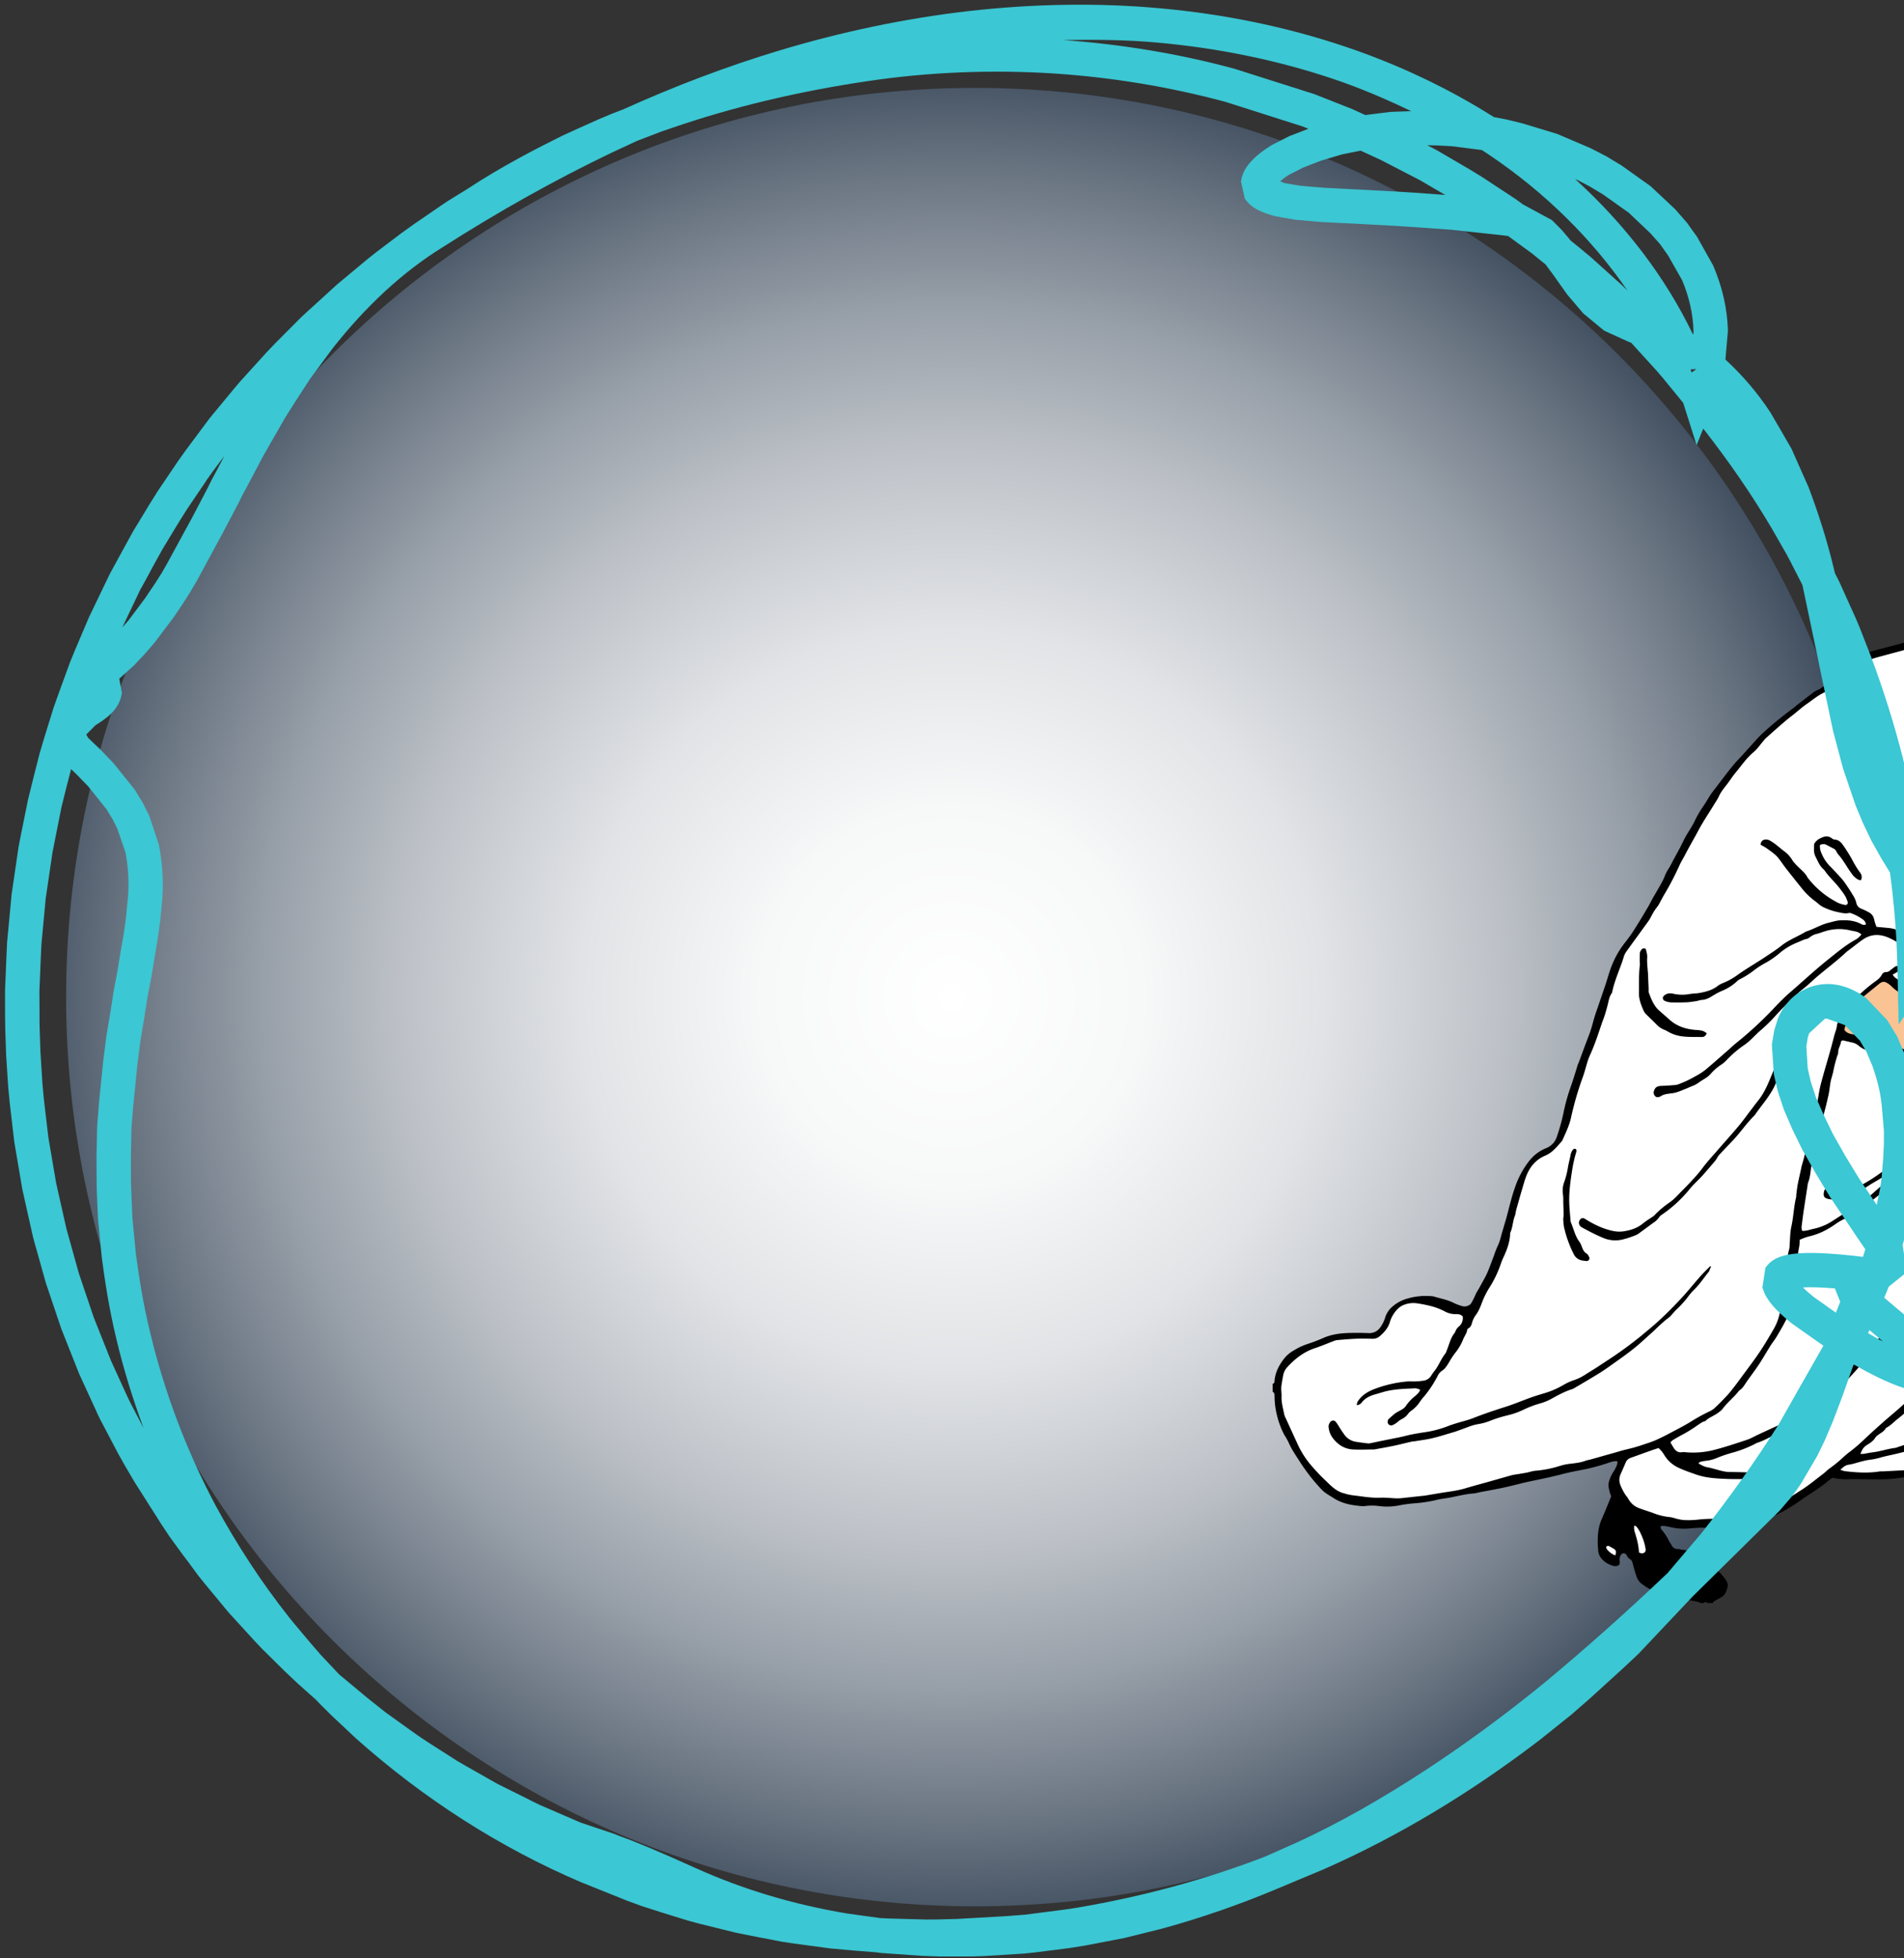 <?xml version="1.0" encoding="utf-8"?>
<!DOCTYPE svg PUBLIC "-//W3C//DTD SVG 1.1//EN" "http://www.w3.org/Graphics/SVG/1.1/DTD/svg11.dtd">
<svg xmlns="http://www.w3.org/2000/svg" viewBox="0 0 95.508 98.184" overflow="visible">
<rect x="0" y="0" width="95.508" height="98.184" fill="#333333" stroke="none"/>
<radialGradient id="GUI_GRAD" cx="47.75" cy="280" r="49" gradientTransform="matrix(1 0 0 -1 0 330)" gradientUnits="userSpaceOnUse">
     <stop  offset="0"     style="stop-color:#FFFFFF"/>
     <stop  offset="0.195" style="stop-color:#F7F8F8"/>
     <stop  offset="0.38"  style="stop-color:#E1E3E6"/>
     <stop  offset="0.56"  style="stop-color:#BEC2C8"/>
     <stop  offset="0.707" style="stop-color:#979FA8"/>
     <stop  offset="0.83"  style="stop-color:#707A87"/>
     <stop  offset="0.85"  style="stop-color:#697481"/>
     <stop  offset="0.98"  style="stop-color:#374658"/>
     <stop  offset="0.996" style="stop-color:#314052"/>
     <stop  offset="1"     style="stop-color:#2F3E51"/>
</radialGradient>
<path fill="url(#GUI_GRAD)" d="M94.5,50c0,25.178 -20.411,45.592 -45.589,45.592c-25.178,0 -45.595,-20.414 -45.595,-45.592c0,-25.181 20.417,-45.593 45.595,-45.593c25.178,-0 45.589,20.412 45.589,45.593"/>
<g transform="scale(0.065,0.065) translate(900,130)">
<path fill="#fff" d="M574.9 367.4l29.4-6.9 133.3 31.9 16.7 7.8 3.9 24 17.2 16.7.5 7.8 12.7 15.7a4.8 4.8 0 0 1-.5 6.9 4.3 4.3 0 0 1-3.9 1l9.8 12.3 2.9 4.4 10.8-3.9 7.8-1 11.8 57.3 1 44.1-4.4 124.9-2.5 5.4.5 51.4-9.8 39.2-31.9-3.4-24-12.2-6.9 43.6-4.9 21.1L740 880l-9.3 14.7-9.3 6.9-19.6 12.7-2.5 7.3 1 27.9-34.3 22-29.4 18.1 8.8 48.5 18.1-11.8 18.6-7.8 11.8-11.8 7.4-8.3 6.9-2.9 7.8 1.5 2.9 8.8-87.7 80.4-4.4-8.8 1.5-30.9-14.2-46.5-54.4 9.3h-30.8l-16.7-2.5-42.1 29.9-26 6.9-33.8 2.5-38.2-2.9 13.7 26.9 24.5 8.3 11.3 13.7-18.1 7.8-49-36.3-5.4 2-1.5 9.8-11.8-7.3 3.4-20.1 10.8-20.1-4.4-13.7 6.4-18.6-4.4-1.5-87.7 20.6-65.7 13.2-44.6 2-24.5-9.3-18.6-20.6-18.6-34.3-2.5-22.5 4.4-20.6 14.7-11.8 26-8.8 28.4-.5 4.9-3.9 12.3-18.6 10.3-4.4 13.7-1 34.3 8.8 13.2-22.5 14.7-37.2 14.7-50 5.9-6.4 8.8-5.9 10.8-9.3 17.6-57.8L350 607l17.6-24.5 31.9-59.8L422 484l27-32.8 21.6-22 29.4-23 22-11.8 8.3-5.4.5-5.4 10.3-7.4z"/>
<path fill="#f9c393" d="M671 422.3a72.5 72.5 0 0 0 20.1 5.4c11.2 1.6 17.7-.1 28.9-1 9-.7 14.4.4 23-2.5 6.1-2 12.8-1.2 14.7-7.3a9.8 9.8 0 0 0 .5-3.9h10.3l25.5 7.4 12.3 3.4 2.9-6.9-13.7-36.3-30.9-15.2-13.7-2.9 2.4-9.3-6.9-74.5-5.4-27-10.8-14.2-30.3-21.5-22.5-9.3-16.2 10.3-23.5 22.5-10.3 18.6 1 65.7-13.7 2.9-7.8 6.4-5.4 13.7 2 13.2 7.4 18.6 18.1 10.3 8.8 2.4L652 408z"/>
<path fill="#fff" d="M801.3 374.7l-7.3 6.4-31.9-15.7 5.9-6.3 12.2-2.5 15.7 2.9 3.9 5.9 1.5 9.3zm-101.4-19.1l-2.5-5.9 2.5-13.2 6.3-5.4 10.3 3 6.9 9.8 6.9-11.3 7.3-2.5 5.9 2 6.4 14.7-14.3 11.3-11.7-5.9-13.2 10.3-10.3-1-.5-5.9z"/>
<path fill="#f9c393" d="M803.3 511.4l10.7-26.9 56.4-29.9 14.7-8.3 2.9-10.8 1-30.4 5.9-13.7 12.7-6.9 8.4-5.4 11.7-25.9 5.9 3.9 4.4 5.9 10.3-3.5 11.3 5.9 1.4 12.3 3 14.2-1 9.3 3.4 15.2-3.9 10.8 1.5 16.1-17.7 7.9-23 16.6-15.2-3.4-4.4-1-7.8 11.8-38.7 34.3-33.4 30.4-17.1 3.9-4.9-14.7 2.4-12.8-.9-4.9zm-77.9 225l2.4-40.2-18.1-2-24-17.6-14.2-2.5-14.3.5-9.3-5.9-28.9-10.3-50.9-24-14.2-10.7-21.6 17.6-12.7 22.5.4 4.4 14.3 4.5 6.3 5.3 74 16.7 11.8 2 1.9 10.3-.9 29.4 5.8 7.8 33.8 20.1h6.4l12.8-3.9 3.9-3h7.3l6.4-3.9 3.4-2.9 8.8-4.4 9.4-9.8z"/>
<path fill="#e0b447" d="M781.7 678.5l-79.9 33.8 4.9 10.3 78.9-33.3h7.4l6.8-2.4 16.7 4.9h13.2l109.8 66.6 13.2-4.4 14.2-11.8 19.6-28.4 3.5-8.3 9.8-26.5 3.4-28.9-1.5-33.8-3.4-20.6-8.3-24.5-11.3-15.7-20.1-19.1-13.7-6.8-19.1-4.9-20.1 1-31.9 6.3-14.7 8.8-34.9 83.8-7.2 17.2-7.9 8.8-7.8 4.4-5.4 13.7-6.4 3.5-7.8 6.3z"/>
<path fill="#fff" d="M852.8 664.8l-31.9-47.5 18.6-37.7 105.9 46.5L890 738.8l-37.2-4.4v-69.6z"/>
<path fill="#e0b447" d="M624.9 755.5l5.4-4.4 12.2-1.5 5.9 3.4-9.3 6.4-13.2-.5-1-3.4z"/>
<path fill="#a99990" d="M635 1095l30.2-47.4 39.6-32.9 18-9.8 4.9 5.4-30 55.2-28.9 4.5-1.3 9.5-11.8 12-18.2 8.1-2.5-4.6z"/>
<path fill="#f9c393" d="M657.5 391.2a27.2 27.2 0 1 1 27.2 27.2 27.2 27.2 0 0 1-27.2-27.2"/>
<path fill="#f9c192" d="M658.5 391.2a26.2 26.2 0 1 1 26.2 26.2 26.2 26.2 0 0 1-26.2-26.2"/>
<path fill="#f8c091" d="M659.5 391.2a25.1 25.1 0 1 1 25.1 25.1 25.1 25.1 0 0 1-25.1-25.1"/>
<path fill="#f8be91" d="M660.6 391.2a24.1 24.1 0 1 1 24.1 24.1 24.1 24.1 0 0 1-24.1-24.1"/>
<path fill="#f8bd90" d="M661.6 391.2a23 23 0 1 1 23 23 23 23 0 0 1-23-23"/>
<path fill="#f8bc90" d="M662.6 391.2a22 22 0 1 1 22 22 22 22 0 0 1-22-22"/>
<path fill="#f8bb8f" d="M663.7 391.2a21 21 0 1 1 21 21 21 21 0 0 1-21-21"/>
<path fill="#f7b98f" d="M664.7 391.2a19.9 19.9 0 1 1 19.9 19.9 19.9 19.9 0 0 1-19.9-19.9"/>
<path fill="#f7b88e" d="M665.7 391.2a18.9 18.9 0 1 1 18.9 18.9 18.9 18.9 0 0 1-18.9-18.9"/>
<path fill="#f7b68e" d="M666.8 391.2a17.9 17.9 0 1 1 17.8 17.8 17.9 17.9 0 0 1-17.9-17.9"/>
<path fill="#f7b58d" d="M667.8 391.2a16.8 16.8 0 1 1 16.8 16.8 16.8 16.8 0 0 1-16.8-16.8"/>
<path fill="#f6b48c" d="M668.8 391.2a15.8 15.8 0 1 1 15.8 15.8 15.8 15.8 0 0 1-15.8-15.8"/>
<path fill="#f6b28c" d="M669.9 391.2a14.8 14.8 0 1 1 14.8 14.8 14.8 14.8 0 0 1-14.8-14.8"/>
<path fill="#f6b18b" d="M670.9 391.2a13.7 13.7 0 1 1 13.7 13.7 13.7 13.7 0 0 1-13.7-13.7"/>
<path fill="#f6af8a" d="M672 391.2a12.7 12.7 0 1 1 12.7 12.7 12.7 12.7 0 0 1-12.7-12.7"/>
<path fill="#f5ae8a" d="M673 391.2a11.7 11.7 0 1 1 11.7 11.7 11.7 11.7 0 0 1-11.7-11.7"/>
<path fill="#f5ac89" d="M674 391.2a10.6 10.6 0 1 1 10.6 10.6 10.6 10.6 0 0 1-10.6-10.6"/>
<path fill="#f5ab89" d="M675.1 391.2a9.6 9.6 0 1 1 9.6 9.6 9.6 9.6 0 0 1-9.6-9.6"/>
<path fill="#f4a988" d="M676.1 391.2a8.5 8.5 0 1 1 8.5 8.5 8.5 8.5 0 0 1-8.5-8.5"/>
<path fill="#f4a887" d="M677.1 391.2a7.5 7.5 0 1 1 7.5 7.5 7.5 7.5 0 0 1-7.5-7.5"/>
<path fill="#f4a787" d="M678.2 391.2a6.5 6.5 0 1 1 6.5 6.5 6.5 6.5 0 0 1-6.5-6.5"/>
<path fill="#f4a586" d="M679.2 391.2a5.4 5.4 0 1 1 5.4 5.4 5.4 5.4 0 0 1-5.4-5.4"/>
<path fill="#fff" d="M728.3 378.7l-4.9-13.3-16.2-4.4-19.1 3.4-11.7 11.3-3 10.3 6.9 9.3h27.4l12.8-4.9 7.8-11.7z"/>
<path d="M82.1 937.5a1.5 1.5 0 0 0 1.4-1.5c.5-7.6 4-13.9 8.8-19.5a26.5 26.5 0 0 1 6.3-4.8 48.3 48.3 0 0 1 10.8-5 124.9 124.9 0 0 0 12-4.6c6.4-2.8 13.1-3.6 19.9-3.8 4.9-.1 9.8-.1 14.6.1a10.3 10.3 0 0 0 9.5-4.7 24.9 24.9 0 0 0 3.5-7.1 18.2 18.2 0 0 1 6.1-9 29.2 29.2 0 0 1 11.4-5.9 50.1 50.1 0 0 1 18-1.8 9.3 9.3 0 0 1 1.8.2c5.2 1.6 10.7 2.5 15.6 5a41 41 0 0 0 6.2 2.4 6.5 6.5 0 0 0 4.8-.2 4.7 4.7 0 0 0 2.7-2.2 57.3 57.3 0 0 0 2.8-5.5c.9-2.3 2.4-4.4 3.6-6.6 2-3.8 4.3-7.5 6-11.4s3.4-8.8 5.1-13.2a68.3 68.3 0 0 1 2.7-7c1.6-3.1 2.3-6.4 3.2-9.6l2.5-8.5c.6-2 1.2-4 1.7-6 2-7.6 3.8-15.2 6.5-22.6a68.6 68.6 0 0 1 9.9-18.3 31.7 31.7 0 0 1 13.5-10.6 14 14 0 0 0 8.5-9 153.6 153.6 0 0 0 5.1-18.4 145 145 0 0 1 5-18.4q3.1-8.8 5.7-17.7c.3-1.1.9-2.2 1.3-3.3 2.5-6.8 5-13.6 7.6-20.3a98.7 98.7 0 0 0 3.3-10.6c1.4-5.3 3.4-10.4 5.1-15.6l4.3-12.6c1.9-5.6 3.3-11.4 5.7-16.8a68.9 68.9 0 0 1 9.5-16 122.1 122.1 0 0 0 7.9-11.2c3.5-5.5 6.8-11.1 10.1-16.7 1-1.7 1.8-3.4 2.7-5.1 2.4-4.2 4.9-8.4 7.3-12.7a46.6 46.6 0 0 0 2.5-5.2 30.6 30.6 0 0 1 3-5.9 64.2 64.2 0 0 0 3.4-6.2l5.7-10.5 2-4c.7-1.4 1.4-2.9 2.2-4.3 2.4-4.2 5.3-8.3 7.3-12.7a84.2 84.2 0 0 1 6.8-11.4c2.3-3.4 4.2-7.1 6.7-10.4 5-6.4 9.8-13 14.9-19.3 2.8-3.5 5.9-6.6 8.9-9.9l9.2-10.2c1.7-1.9 3.4-3.7 5.2-5.4a284.9 284.9 0 0 1 24-19.7c1.2-.9 2.2-1.9 3.4-2.8l11.2-8.6a16.5 16.5 0 0 1 4.9-2.9 6.5 6.5 0 0 0 1.9-1.1c4.7-3.7 10.2-5.9 15.6-8.5a22.4 22.4 0 0 0 4.8-3.1 6.3 6.3 0 0 0 2.2-3.7c1.1-5.2 4.7-8.4 9.2-10.7a27.2 27.2 0 0 1 5.4-2l24.4-6.4a20.5 20.5 0 0 0 3.8-1.2c5.9-2.9 12.3-4.1 18.6-5.6a29.2 29.2 0 0 1 4.8-.6 10.3 10.3 0 0 0 5.2-1.4c-.1-1.8-.3-3.5-.3-5.3a37 37 0 0 1 .3-6.2c.8-4.8 1.8-9.6 4.3-13.9a11.2 11.2 0 0 1 2.7-3.5 20.4 20.4 0 0 0 2.2-2.2c1.8-1.9 9.1-5.3 11.5-5.3s3.3 1.2 4.6-.4-.1-2.9 0-4.3c.2-3.9-.5-7.9.6-11.9a18.7 18.7 0 0 0-.2-7.9c-1.2-6.5-.7-13-.7-19.5a47.5 47.5 0 0 0 0-4.9c-.8-7.5.8-14.7 3.5-21.6a64.2 64.2 0 0 1 11.8-18.8 53.1 53.1 0 0 1 11.5-10.3 18.8 18.8 0 0 0 2.5-1.9c4.7-4.1 10.1-7.2 15.5-10.3a29.5 29.5 0 0 0 7.8-6.4h4.4a11.2 11.2 0 0 0 1.7 1.3c4.4 2.2 8.7 4.4 13.1 6.4 9.2 4.2 17.7 9.6 26.3 14.7a63.9 63.9 0 0 1 8.2 6.1 42.8 42.8 0 0 1 4.8 5.1c1.1 1.2 1.9 2.6 2.9 3.9a3.4 3.4 0 0 1 .8 1c.5 3.5 3 5.9 4.7 8.8a37.3 37.3 0 0 1 3.8 9.9c.8 3.3 1.4 6.7 2.1 10a195.9 195.9 0 0 1 2.8 21.5c.3 3.2.9 6.4 1.4 9.6a6.1 6.1 0 0 1 .2 1.3c-.5 6.2 1.5 12.3 1.2 18.6-.1 2.3.5 4.7.7 7.1s.3 4.1.2 6.2a82.2 82.2 0 0 0 .3 13.3 14.8 14.8 0 0 1-1.5 9.9 5.3 5.3 0 0 0-.4 1.3c1.6 1.9 3.8 1.3 5.8 1.6a3.7 3.7 0 0 0 3.2-1.2c4.5-4.5 10.3-5.7 16.2-6.2a31.4 31.4 0 0 1 18.4 4.1c3.3 1.9 5.6 4.3 5.8 8.3a11.3 11.3 0 0 0 .5 2.6 5.1 5.1 0 0 1-.1 3.5 12.6 12.6 0 0 0-.6 2.6 8.7 8.7 0 0 1-2.3 4.7c-2.4 2.5-2.3 3.3-.5 6.2s2.4 3.8 3.4 5.7a24.3 24.3 0 0 1 2.7 7.5 40.6 40.6 0 0 0 3 9.7 14.3 14.3 0 0 1 1.3 6.9c-.2 4.7-1.5 9-5.4 12.1a4.4 4.4 0 0 1-4.5.8 37 37 0 0 1-8.7-4.3 34.7 34.7 0 0 0-7.2-3.3 93 93 0 0 0-12.4-3.5c-2.6-.6-5.2-.8-7.9-1.2l-3.9-.6a27 27 0 0 0-9.7.1c-5.9 1.2-12 1.9-18 2.8a37.9 37.9 0 0 1-6.2.3 15.8 15.8 0 0 1-10.5-4.1 15.2 15.2 0 0 1-5-11c-.1-1.6-.3-3.2-.4-5-3.5.5-6.7.8-9.8 1.5a46.6 46.6 0 0 1-15.4.1 17.9 17.9 0 0 1-8.9-3.6 14 14 0 0 1-3.8-17.2l1.3-2.8a7.7 7.7 0 0 0-4.4-4.3c-4.4-2-7.9-5.1-11.5-8.3a87.6 87.6 0 0 0-12.9-9.4l-2.2-1.5a4.1 4.1 0 0 1-1.9-3.8c0-.4.1-.9.2-1.3.2-3.6-.8-6.8-3.6-9.1s-4.7-3.6-7.1-5.3a19.3 19.3 0 0 1-1.6-1.2c-2.8-2.6-6.4-3-9.9-3.3a9.6 9.6 0 0 0-8.3 3.4c-3.9 4.5-6.2 9.5-6.2 15.7s1.7 11.4 3.6 16.8c.6 1.6 2 3 2.7 4.6 2.3 5 6.2 8.6 10.9 11.3l2.6 1.7c4.5 3.2 9.4 5 14.8 3.4a2.6 2.6 0 0 1 .8.7 27.7 27.7 0 0 0 5.5 10.5 36.1 36.1 0 0 0 3.2 3.6c4.2 4 9.1 7.1 13.7 10.5l9.1 7.1a6.9 6.9 0 0 1 2.6 8.3c-.3 1-.6 2-1 2.9a46.5 46.5 0 0 0-2.9 9.2c-.5 2.9-1.4 5.7-1.8 8.6a25.9 25.9 0 0 0 3 16.2 6.4 6.4 0 0 0 3.4 3l1.2-1.6a2 2 0 0 1 2.1-1.2 2.5 2.5 0 0 1 2 2.1c.3 1.6.7 3.2.9 4.8.5 4.3 2.7 7.7 5.5 10.9a3.4 3.4 0 0 0 1.3.4c.7-1.7.2-3.3.3-4.8a14.4 14.4 0 0 1 1.1-5.6c.3-.7.8-1.4 1.6-1.2a2.7 2.7 0 0 1 1.6 1.3 12.7 12.7 0 0 1 .6 3 35.3 35.3 0 0 0 6.9 16.1 5.3 5.3 0 0 0 3.4 2.4 9.4 9.4 0 0 0 1-1.7c.4-1.3.6-2.6 1.1-3.8a1.8 1.8 0 0 1 3.2-.2 13.8 13.8 0 0 1 1 2.4 24.9 24.9 0 0 0 7.6 10.8 10.7 10.7 0 0 0 5.2 2.5c1.2-1.5.6-3.2.9-4.7s.6-3.2 1.9-4.4a1.7 1.7 0 0 1 2.7.1 7.3 7.3 0 0 1 1.1 2.3c1.2 4.5 2.9 8.7 6.6 11.7a17.3 17.3 0 0 1 1.5 1.6c2.6 2.8 2.6 2.8 7.3 3.8 1.9-1.8 1-5.3 4-6.7s2.4.8 2.5 2.7c.3 6 3.6 9.8 9.2 11.7a7.8 7.8 0 0 0 3.5.1c4.8-.7 5.6-.2 6.7 4.5a29.5 29.5 0 0 0 3.3 7.7 10.9 10.9 0 0 0 1.9 2.4c1.3 1.3 2.9 2 4.8 1.2s3.7-.1 5.2 1.9 3.7 7 5.1 10.8a59 59 0 0 1 1.8 7.7c1.1 4.7 1.9 9.6 5.7 13.4a10.7 10.7 0 0 0 .9-2c.9-4.6 1.8-9.3 2.7-13.9a14.4 14.4 0 0 1 .5-2.6c2.1-5.2 1.1-10.2-.7-15.1s-2.8-7.2-4.3-10.7a17.2 17.2 0 0 1-1.5-6.4c-.1-3.2.5-3.9 3.9-4.7l1-.6a8.3 8.3 0 0 0-.4-1.9c-2.4-4.9-4.3-10-7.3-14.6a24.4 24.4 0 0 1-2.4-5.2 6.4 6.4 0 0 1 .3-5.2c1.2-2.5.7-4-1.3-5.6s-6.4-4.7-9.1-7.8c-.9-1-1.7-2.1-2.5-3.1a3.9 3.9 0 0 1 .7-5.5 2.6 2.6 0 0 1 3.3.2 29.9 29.9 0 0 1 4.1 4.1c4 5.3 8.7 10.1 11.8 16.1a2.4 2.4 0 0 0 .8.5c1.4.1 2.3-1.1 3.3-1.8a17.3 17.3 0 0 1 9.4-3.6 21.7 21.7 0 0 0 8.7-3c6.3-3.4 12.4-6.9 18.6-10.4a25.3 25.3 0 0 0 2.7-1.6c3.6-2.7 7.6-4.4 11.6-6.4s7.1-3 10.5-4.6 5.4-3.1 8.1-4.5a36 36 0 0 1 4.8-2.3 14.7 14.7 0 0 0 5.7-4.2 4.6 4.6 0 0 0 1.3-1.8c.8-3.4 2.3-6.7 2.3-10.4a4.5 4.5 0 0 1 0-.9c1.2-5.6.3-11.2-.2-16.8-.3-4 .8-7.6 1.6-11.3.1-.7.4-1.4.5-2.2 1.4-7.8 6.6-12.6 13.2-16.2a90.6 90.6 0 0 1 8.4-3.9 9.7 9.7 0 0 0 5.5-6q1.9-5.2 3.7-10.5a40.9 40.9 0 0 1 6-11.3c3.2-4.3 8.4-3.6 10.5 1.3.5 1.1.8 2.2 1.3 3.3s2.2 2.8 4.5 1.5l1.5-1a13.6 13.6 0 0 1 15.7 1.3c4.7 3.8 6.5 8.3 5 14.1a4.6 4.6 0 0 0 .4 3.8c3.6 5.7 4 11.9 2.8 18.4a20.2 20.2 0 0 0 .9 10.8c2 5.7 2.4 11.6-1.1 17.1a5.5 5.5 0 0 0-.5 5.1 59.8 59.8 0 0 1 1.7 7.3 10.5 10.5 0 0 1-6 11.6l-7.7 3.3-3.2 1.6c-.9 3.3-.4 6.5-.3 9.7a6.6 6.6 0 0 0 .8 2 3.1 3.1 0 0 1 .5 1.1c-.6 6.8.7 13.6 1.4 20.3s.3 13 .9 19.5c.3 3.8-.3 7.6.4 11.4s.8 7.3 1.2 11c.1.9 0 1.8 0 2.5 2.9 1.9 5.7 3.5 8.3 5.5a63.8 63.8 0 0 1 10.6 10.1c3.4 4.3 7.2 8.2 10.9 12.2s8.5 10.6 10.1 17.4c.6 2.4 1.8 4.7 2.7 7.1q2.1 5.8 4.1 11.7a6.4 6.4 0 0 1 .4 2.2 27.9 27.9 0 0 0-.2 4.3 19 19 0 0 0 1.5 3.7 5.5 5.5 0 0 1 .5 2.1c-.2 3.9 1 7.6 1.4 11.4s.3 4.7.5 7 .6 3.2.7 4.8a40.2 40.2 0 0 1-.1 8.4c-.7 4.3-.4 8.6-.4 12.8a55.8 55.8 0 0 1-.7 6.1c-.5 3.9-1.8 7.8-1.6 11.8a22.6 22.6 0 0 1-.8 6.1 136.2 136.2 0 0 1-5.1 15.6l-2.3 6.2-2.3 5.8-2.7 6.5a16 16 0 0 1-2.5 4.7 18.8 18.8 0 0 0-2.5 4.2 85.9 85.9 0 0 1-7.8 13.3c-2.1 2.9-4.6 5.4-6.8 8.2a64 64 0 0 1-9.9 10.1 69.6 69.6 0 0 1-6.3 4.1 31.1 31.1 0 0 0-3.3 2.2 13.8 13.8 0 0 1-5.5 2.8l-13.7 3.5a9.4 9.4 0 0 1-4 .1 11.6 11.6 0 0 0-5.7.4c-4.7 1.3-9.4 2.5-14.4 2.6h-4.4c-3.1-.1-6.2-.8-9.3-.2a5.1 5.1 0 0 1-2.2-.2l-11.5-3.2c-2.3-.6-4.6-1.1-6.8-1.9-7.1-2.7-13.8-6.1-19.2-11.6a5.1 5.1 0 0 0-1.4-1.1c-4.7-2.2-7.9-6.1-11.7-9.5a23.7 23.7 0 0 0-2.3-2.1 11.3 11.3 0 0 1-3.4-4.1 20.2 20.2 0 0 0-1.9-3l-9.4-11.3a1.9 1.9 0 0 0-.8-.3 1.5 1.5 0 0 0-.5.6c1 3.9-.1 7.9.5 11.9a52.6 52.6 0 0 1 .6 5.7c.2 4.4.4 8.9.5 13.3s0 5.9-.2 8.8-.2 6.9-1.2 10.1a95.7 95.7 0 0 0-3 13.4c-.3 1.5-.6 2.9-.9 4.3-.7 3.5-1.3 7-2.1 10.4s-1.1 4.6-1.7 7a2.3 2.3 0 0 0 .3.7c.6.8 1.8 1.2 1.7 2.4s-1.4 2.3-2.7 2.7a11 11 0 0 1-3.9.5l-16.4-1a21.8 21.8 0 0 1-2.6-.5 10.8 10.8 0 0 0-3-.5c-5 .5-9.6-1.6-14.3-2.7l-4.7-1.3a35.1 35.1 0 0 1-11.1-5.4l-1.6-.9a7.4 7.4 0 0 0-2 4.4l-.8 6.6a18.3 18.3 0 0 1-.5 3.5 41 41 0 0 0-1.4 8.7c-.4 3.5-.9 7-1.3 10.5-.2 1.9-.5 3.8-.6 5.7a27.2 27.2 0 0 1-3 11.9 8.9 8.9 0 0 0-.5 3.4c-.2 3.7-.1 7.4-.6 11.1a49.1 49.1 0 0 1-3.4 12.8 4 4 0 0 0-.3.8c-.7 3.8-2.8 7.1-4.4 10.6a17.8 17.8 0 0 1-6.1 7.4 18.4 18.4 0 0 0-3.1 3.1c-2 2.2-4.3 4.1-6.4 6.1l-.4.2c-5 1.2-8.6 5.1-13.1 7.3-2.8 1.3-4.5 3.8-6.4 6a4.2 4.2 0 0 0-.8 2 7.1 7.1 0 0 0 0 2.2c.5 3.6.9 7.3 1.7 10.9a24.9 24.9 0 0 1-1.5 16.5 26.5 26.5 0 0 1-8.4 10.2l-10.1 7.3a37.2 37.2 0 0 1-3.8 2.2l-14.9 7.9-3.6 1.7-4.4 2.1a22.5 22.5 0 0 0 0 2.8 31.9 31.9 0 0 1-.9 11.4 131.8 131.8 0 0 0-3.3 20.6c-.2 2.9-.1 5.9-.1 8.9a2.8 2.8 0 0 0 1.2 2.7c5.1-.9 9.8-3.3 14.6-5.2a76.7 76.7 0 0 0 11.7-5.3 20.6 20.6 0 0 0 6.9-6.2 57.7 57.7 0 0 1 8.2-9.3 41.5 41.5 0 0 1 7-5.4c2.9-1.8 6.2-1.9 9.5-1.3 7.4 1.2 12.5 5.6 16.3 11.9 1.6 2.7.7 5.5-.1 8.2a14 14 0 0 1-1 2c-1 2.1-1.9 4.3-3 6.4a109.8 109.8 0 0 1-5.5 10.1c-2.6 4-4.6 8.2-7.4 12.1s-3.3 6.6-4.8 9.9-2.5 5.7-3.7 8.6a7.8 7.8 0 0 1-6 4.8c-3.2.7-6.4 1.2-9.5 2.1a52.2 52.2 0 0 1-13.2 1.8c-2.3.1-3.5.9-4.2 3.1a27.5 27.5 0 0 1-2.6 6.5 28.1 28.1 0 0 1-5.1 6.1 61.2 61.2 0 0 1-23.5 13 14.2 14.2 0 0 1-10-.4c-2.4-1-4.2-2.6-4.9-4.8-1.3-4.7-3.2-9.2-3.1-14.2a16.4 16.4 0 0 1 1.1-7 11 11 0 0 0 .8-5.6 121.8 121.8 0 0 0-5.5-29.6c-1-3.1-1.9-6.2-2.8-9.3a83.8 83.8 0 0 0-3.2-8.2c-1.5-3.5-2.1-7.4-3-11.1-.4-1.6-.6-3.1-.9-4.8l-11.2 1.5-18.9 2.5c-5.6.8-11.1 1.8-16.7 2.4s-9.8.5-14.6.5c-6.5 0-13-.2-19.5-.1a45.1 45.1 0 0 1-13.3-1.1 18.4 18.4 0 0 0-2.2 1.5c-6.8 6-14.7 10.5-22.1 15.7a141.5 141.5 0 0 1-17.4 10.6 40.2 40.2 0 0 1-4.5 1.8l-12.2 4.2-2.1.7c-5 1.2-10 2.6-15.1 3.4a83.6 83.6 0 0 1-21.2.8c-4.5-.4-8.9 0-13.3.4a46.1 46.1 0 0 1-15-1 49.7 49.7 0 0 0-5.7-1 5.4 5.4 0 0 0-1.7.3 2.7 2.7 0 0 0 .8 2.9 38.2 38.2 0 0 1 5.5 8.5c.6 1.2 1.5 2.2 2.1 3.4a5 5 0 0 0 4.7 2.8c1.2 0 2.3.5 3.5.6 5.8.5 10.8 3.1 15.3 6.5s7 5.5 10.5 8.2a40.7 40.7 0 0 1 7.2 7.8c1.4 1.8 2.5 3.8 1.9 6.1s-1.4 5.8-4.2 7.6l-5.8 3.3c-.7.4-1.3.7-1.3 1.6h-4.4c-.9-1.2-1.8-.8-2.7 0h-2.7a3.4 3.4 0 0 0-1-.7 100.7 100.7 0 0 0-10.8-2.1c-7.1-.7-14.1-1.7-20.5-5.1l-1.2-.5a44.2 44.2 0 0 1-10.9-5.9 11.8 11.8 0 0 1-4.6-5.8c-1-2.9-1.9-5.9-2.7-8.9s-.9-4-3-5.2a6.3 6.3 0 0 1-1.9-2.4 2.8 2.8 0 0 0-2.8-1.8c-1.3.2-1.9 1.3-2.4 2.4a8 8 0 0 0-.5 2.6 13.1 13.1 0 0 0 .2 1.7c.1 1.7-.4 2.6-2 3a6 6 0 0 1-3 0 22.2 22.2 0 0 1-5.3-2.3c-3.6-2.4-6.2-5.5-6.4-10.1 0-1.5-.3-2.9-.3-4.4-.1-6.5.3-13 3-19.1s4.9-11.7 7.4-17.8a30.4 30.4 0 0 1-1.1-3.1c-.6-2.6-1.5-5.2-.7-7.8a25 25 0 0 1 3.6-8.1 27.9 27.9 0 0 0 2.9-5.9 6.2 6.2 0 0 0 0-2.2 15.6 15.6 0 0 0-6.2 1.1 162.8 162.8 0 0 1-17.9 5c-6.5 1.3-13.1 2.5-19.5 4.2s-15.5 3.6-23.3 5.2c-6.2 1.3-12.3 3-18.5 4.4s-13.9 2.8-20.9 4.1a36 36 0 0 1-4.3.9c-6.1.4-11.9 1.9-17.9 3.1-3.6.7-7.3 1-10.9 1.9a107.6 107.6 0 0 1-16.6 2.6 96.7 96.7 0 0 0-12.7 1.7 47.5 47.5 0 0 1-15.5.4 41.9 41.9 0 0 0-10.2 0 13 13 0 0 1-2.6.1c-7.6-.6-15-1.8-21.6-6-3.2-2.1-6.7-3.8-9.4-6.6a145.1 145.1 0 0 1-16.5-20.9c-3.2-5.1-6.8-10-9.2-15.7a60.3 60.3 0 0 0-3.3-5.8 65 65 0 0 1-5.6-14.9 60.5 60.5 0 0 1-1.9-14.9c0-1.4 0-2.7-1.5-3.4v-6.2zm724.6-434.9a13.3 13.3 0 0 1 2.1-9.3 20.8 20.8 0 0 0 1.8-5.4 3.6 3.6 0 0 0-.4-1.6c-5.8 1.1-5.8 1.1-9 4.2-.8 6.2.1 9.9 3.5 13.9l2.2-2a10 10 0 0 1-.4 2.2c-1.3 3.1-.6 6 .8 8.9a16.1 16.1 0 0 1 1.2 8.2 4.2 4.2 0 0 1-1.2 3.2c-2.1 1.7-1.7 4-1.5 6.2s.6 3.2.9 4.7 1.4 3 3.6 3.3a20.8 20.8 0 0 0 10.4-1.3 9.3 9.3 0 0 0 5-3.4 9.8 9.8 0 0 1 2.4-1.9c.9-.7 1.9-1.4 2.8-2.2 3.4-3.1 6.6-6.3 10.1-9.3 5.3-4.7 10.8-9.2 16.3-13.7 3.5-2.9 7.2-5.6 10.8-8.5s4.2-3.7 6.3-5.6c4.5-4.1 8.3-8.9 13-12.7a59.5 59.5 0 0 0 9.6-10.4c2.4-3.2 4.3-6.7 4.5-10.9a4 4 0 0 1 1.2-3.2 13.1 13.1 0 0 0 3.5-5.6c1.6-3.9 4.2-7.5 4.8-11.9a2 2 0 0 1 .4-.8 6.2 6.2 0 0 0 .8-5.1 8.7 8.7 0 0 1 .9-6c.3-.6.6-1.3.8-1.9a4.6 4.6 0 0 0-.8-1.3 3.5 3.5 0 0 1-1.1-4.7c.9-1.9 1.7-3.8 2.7-5.6a4.4 4.4 0 0 0 .7-3.8 10.7 10.7 0 0 1 .2-7c1-3.1 1.5-6.2-.4-9.3a6.8 6.8 0 0 1-.4-1.7 6.3 6.3 0 0 1 1.2-5.9 23.9 23.9 0 0 1 5.1-5.5 22.9 22.9 0 0 0 3.6-3.3c1.6-1.7 3-3.8 4.8-5.2s3.6-5.3 4.1-8.6-.7-5.5-4.6-6.9a8.6 8.6 0 0 0-1.3 1.7 36 36 0 0 0-2.5 6.1 46.6 46.6 0 0 1-6.2 14.1c-1.6 2.5-3 4.7-5.9 5.5l-1.2.6a29.5 29.5 0 0 1-9.5 4.6 10.6 10.6 0 0 0-4.5 2.8 21.7 21.7 0 0 0-6.5 14.2c-.6 7.4.6 14.8-.3 22.1a2.8 2.8 0 0 0 .1.9 11.3 11.3 0 0 1-.5 5.7c-.3 1.1-.3 2.4-.6 3.5s-1.6 5-2.5 7.5c-3.4 3.9-7 7.6-12.2 9.3a24.4 24.4 0 0 0-4.4 2.5l-3.8 2.3c-2 1.2-4.2 2.2-6.2 3.5a10.6 10.6 0 0 1-4.5 1.7 16.9 16.9 0 0 0-7.4 2.8c-3.2 2.2-6.4 4.3-9.7 6.2s-8.5 4-12.4 6.9l-1.2.7c-6.1 3-11.2 7.1-14 13.5l-.2.4c-1.5 2.5-2.6 5.5-4.9 7.6zM630 581a2.2 2.2 0 0 0 0 .7c3.9 2.4 7.6 5.3 11.8 7 5.9 2.4 11.7 4.8 17.5 7.5 3.6 1.7 7.2 3.4 11.2 4.1l3.4.9a1.4 1.4 0 0 1 1.2 1.6 2.7 2.7 0 0 1-1.2 1.6 6.3 6.3 0 0 1-2.6.4 23.5 23.5 0 0 1-8.7-1.7l-2.9-1.1c-4.1-1.2-8.3-2.1-12.3-3.5a94.9 94.9 0 0 1-23.2-12.8c-2-1.5-3.8-3.2-6.2-4.1a10.8 10.8 0 0 1-2.6-1.7c-3-2.4-5.9-4.8-9-7.1a79.4 79.4 0 0 1-10.1-9.3l-6.2-6.4c-2-2.2-4-4.3-5.9-6.7-3-3.8-6-7.7-8.9-11.6s-3.4-5.2-5-7.8c-3.5-5.5-5.2-11.9-9-17.2a5.3 5.3 0 0 1-.6-1.2c-1.4-3.7-2.9-7.4-4.2-11.2-2.1-6.1-3.3-12.5-4.9-18.9a24.7 24.7 0 0 0-.6-2.6c-1.8-4.8-2.1-9.8-2.4-14.8-.1-1 .1-2.1-.1-3.1a155.9 155.9 0 0 1-1.3-20.8c-.2-8.7-.1-17.5-2.6-25.9v-.3c-.4-4-.7-7.9-1.2-11.9s-1.1-7-1.8-10.5a3 3 0 0 0-1.4-2.1c-2.6-.9-5.3-1.8-8.1-.2-5.5 3.2-11 6.3-16.6 9.2-2.9 1.5-5.4 3.6-8.3 5-4.6 2.2-8.4 5.5-12.5 8.3s-7.4 5.9-11.1 8.8c-7.3 5.6-14 11.8-20.9 17.9a23.7 23.7 0 0 0-2 2.3c-2.5 2.9-4.7 6.2-7.6 8.6-5.3 4.4-9.1 10.1-13.4 15.3-2.5 2.9-4.5 6.2-6.9 9.3s-4.6 5.7-6.2 9.1-2.8 4.8-4.2 7.2c-3.9 6.4-8.2 12.7-11.7 19.3s-6.8 12.1-10 18.3c-1.4 2.8-3.1 5.4-4.4 8.2a219.2 219.2 0 0 1-11.6 22.4c-1.5 2.5-2.9 5.2-4.3 7.8a12.7 12.7 0 0 1-1.2 1.9 44.1 44.1 0 0 0-5 7.9 30.8 30.8 0 0 1-2.3 3.8L357 601.4c-1.4 2-3.1 4.1-3.8 6.4-2.7 9.2-7.1 17.9-9 27.4a3.3 3.3 0 0 1-.5 1.2c-1.8 2.5-2.2 5.5-2.9 8.3s-1.5 5.7-2.4 8.5-1.6 4.4-2.4 6.7c-2.7 8-5.3 16-8.8 23.7a41.5 41.5 0 0 0-1.8 4.5c-1.3 4.1-2.3 8.2-3.7 12.2a244.5 244.5 0 0 0-9.2 31.4c-1.3 6.3-4.1 12-6.7 17.8a4.2 4.2 0 0 1-.7 1.1c-2.2 2.4-4.2 5-6.7 7.1a21.6 21.6 0 0 1-5.9 3.8c-7.1 3-11.7 8.4-14.5 15.4-1.4 3.5-2.4 7.3-3.5 11s-1.8 6.2-2.7 9.4-1.4 4.8-2 7.3a22.1 22.1 0 0 1-.6 3c-1.8 4.2-1.7 9-3.6 13.2a3.5 3.5 0 0 0-.2 1.3c-.3 6.6-2.7 12.7-5.5 18.6a50.8 50.8 0 0 0-1.9 4.9 86.9 86.9 0 0 1-8 16.8 67.9 67.9 0 0 0-5.6 10.6c-1.5 3.8-2.8 7.8-5.3 11.2a19.5 19.5 0 0 0-3 5.9c-.5 1.8-1 3.7-3 4.7a1.6 1.6 0 0 0-.8 1c-.3 2.7-2.1 4.8-3.1 7.3a39.4 39.4 0 0 1-6.2 10.6 59.5 59.5 0 0 0-4.6 7c-1.6 2.6-3.1 5.3-5.9 7a9.2 9.2 0 0 0-3 3.7 85.5 85.5 0 0 1-10.5 15.9 37.8 37.8 0 0 0-3.3 4.2 26.5 26.5 0 0 1-6 6.4 12.1 12.1 0 0 0-2.7 2.3 13.6 13.6 0 0 1-5.7 4.8 15.4 15.4 0 0 0-2.5 1.8 22.4 22.4 0 0 1-2.5 1.8c-1.3.7-2.7 1.6-4.2.6s-1.3-2.5-.9-4a66.8 66.8 0 0 1 5.3-4.7c1.9-1.4 4.1-2.3 6.1-3.6a8.3 8.3 0 0 0 2.2-2.1 33.1 33.1 0 0 1 6.9-7.5 23.1 23.1 0 0 0 3.2-3.1 10.9 10.9 0 0 0 1.1-2 8.2 8.2 0 0 0-5.3-1.1c-7.5.3-15.1.6-22.4 2.5l-6.4 1.9c-4.2 1.1-8.1 2.8-10.9 6.3a5.1 5.1 0 0 1-4 2.2 9.8 9.8 0 0 1 .7-2.7c2.9-4.6 7.2-7.4 12.1-9.4a94.5 94.5 0 0 1 25.4-6.1 26.6 26.6 0 0 1 4-.1 53 53 0 0 0 8.8-.5 8.3 8.3 0 0 0 6.5-4 38.1 38.1 0 0 1 2.3-3.3c3.5-4.2 5.2-9.6 8.7-13.8a9.8 9.8 0 0 0 1-2.4c1.9-4.4 2.8-9.4 6-13.3a4.7 4.7 0 0 0 .6-1.2 9.5 9.5 0 0 1 2.8-3.9 8.4 8.4 0 0 0 2.9-7.8c-1.7-1.6-3.6-1.8-5.5-1.7a17.2 17.2 0 0 1-8.5-2.2 51 51 0 0 0-8.6-3.5 99.4 99.4 0 0 0-13-2.7 19.6 19.6 0 0 0-10.4 1.5 13.3 13.3 0 0 0-4 2.7 24.4 24.4 0 0 0-6.3 10.6c-1.4 4.4-4.3 7.7-7.7 10.6a8.2 8.2 0 0 1-5.7 2c-4.4-.1-8.9-.2-13.3 0s-9.1.6-13.7 1a11.3 11.3 0 0 0-3 .8c-4.8 1.8-9.6 3.9-14.5 5.5-8.4 2.8-15.1 8-21 14.4a12.8 12.8 0 0 0-3.3 6.2c-.5 2.8-1 5.5-1.4 8.3s.2 5.6.1 8.4c-.2 4.7 1.2 9.1 2 13.5a12.4 12.4 0 0 0 1.1 2.9l9.8 21.4a69.6 69.6 0 0 0 9.9 15.2 152.5 152.5 0 0 0 11.6 12.2c4.2 4.1 8.4 8.4 14.6 9.6l.4.2a44.8 44.8 0 0 0 5.2 1.1c7.2.8 14.3 2.2 21.6 1.9 4.3-.2 8.5.4 12.8.5a29.3 29.3 0 0 0 4-.2l12.8-1.4 4.8-.5 14.9-2.5c5.7-.8 11.3-1.6 16.9-3.3s12.5-3.5 18.8-5.3l16.2-4.6a52.7 52.7 0 0 1 5.2-.9l6.5-1.1c2.3-.5 4.6-1.3 6.9-1.5a83.7 83.7 0 0 0 18.7-3.7 41.5 41.5 0 0 1 7.4-1.6c4.2-.5 8.5-.9 12.5-2.4 1.2-.5 2.6-.6 3.9-1l19.2-5.4 5.1-1.5c3.1-.8 6.3-1.5 9.5-2.4s6.5-2 9.7-3.1a74.1 74.1 0 0 0 7-2.6q5.7-2.6 11.1-5.5c5.5-2.9 11-5.7 16.3-9s8.4-4.9 12.8-7.1a19 19 0 0 0 4.6-2.7 158.9 158.9 0 0 0 11.5-11.7c4-4.7 7.6-9.8 11.3-14.8s8.7-11.6 12.7-17.6 7.2-11.6 10.6-17.4a41.3 41.3 0 0 0 4.8-13.3c1.5-8.1 2.2-16.4 4.3-24.4a18.5 18.5 0 0 0 .3-3.1c.6-6.9.5-13.9 2.5-20.7a17.7 17.7 0 0 0 .3-3.5c.4-4.6.3-9.2 1.3-13.7 1.7-7.7 1.9-15.6 3.8-23.2a11.8 11.8 0 0 0 0-1.3c.3-2.5.6-5 1-7.5.8-4.2 1.8-8.4 2.7-12.6.2-1 .4-2 .7-3a178.6 178.6 0 0 0 4.8-20.7 112 112 0 0 1 3.3-13.3 160.3 160.3 0 0 0 4.5-18.5 100.2 100.2 0 0 1 2.2-10.9c2.2-8.3 4.7-16.5 7-24.7 1.2-4.1 2.2-8.3 3.3-12.4.6-2.1 1.5-4.2 1.8-6.4a17 17 0 0 1 3.1-7.7c1.4-2.1 2.5-4.3 4-6.4a51.3 51.3 0 0 1 4-4.7c.7-.8 1.5-1.4 2.3-2.1 5.2-4.8 10.4-9.7 16.2-13.8 1.9-1.4 3.8-2.8 5-5a3.7 3.7 0 0 1 3.5-2.3 4.8 4.8 0 0 0 3.2-1.4l2.8-2.2c1.8-1.4 3.5-1.4 4.2-.1s.1 2.6-1.6 3.6l-3.6 2.1a12.5 12.5 0 0 0 1.8 2.2c4.3 3.1 8.6 6.2 13.1 9a141.4 141.4 0 0 0 20.6 10.2c5.8 2.5 11.3 5.9 17.6 7.4a7.2 7.2 0 0 1 1.2.6 50.9 50.9 0 0 0 4.8 2.2 99 99 0 0 1 16.4 6.8 11.1 11.1 0 0 0 2.9 1.2c3.3.7 6.2 2.7 9.8 2.3a5.1 5.1 0 0 1 3.1 1.4 25.3 25.3 0 0 1 3.4 3.5 4.3 4.3 0 0 0 3.8 1.8c1.9-.2 3.8-.5 5.7-.6s4.1.2 6.1.3h.9c4.6-.3 9.2-.6 13.4 1.8 1.7.9 3.6 1.4 5.2 2.4s4.9 3.8 7.4 5.6c4.7 3.6 9.4 7.2 14.8 9.7l3.6 1.5a23.2 23.2 0 0 0 10 1.5 4.7 4.7 0 0 1 4.6 2.1l1.2 1.5c1.9-.7 3.7-1.3 5.5-2.1s6.3-3.3 9.8-4a12.2 12.2 0 0 0 2.9-1.5l1.6-4.4c1.8-5 3.8-9.9 4.7-15.2a36.6 36.6 0 0 1 1.6-5.1c1.9-5.8 3.8-11.5 5.6-17.3a28.6 28.6 0 0 0 .8-4.4c.1-.5.2-1.2-1.1-1.5a20.7 20.7 0 0 0-3 4.4 25.1 25.1 0 0 1-2.2 4.3c-1.5 2.2-3.1 4.3-4.7 6.4a27.7 27.7 0 0 1-2.1 2.3c-1.5 1.6-3.2 3.1-4.6 4.8s-4.8 6-7.1 9.1-5.6 5.6-7.7 9a47.1 47.1 0 0 1-5.1 6.2 25.6 25.6 0 0 1-2.9 2.7 4.1 4.1 0 0 1-1.6.7 2 2 0 0 1-2.5-2.6 9.7 9.7 0 0 1 2.7-4.5c2.7-2.7 5.5-5.4 8.1-8.2s4.8-5.3 6.9-8.1 5.9-7.4 9-11a81.5 81.5 0 0 0 8.6-11.3 167 167 0 0 0 9-16.3c2.8-6 5.3-12.2 7.6-18.4 3-8.2 5.7-16.4 8.4-24.7a150 150 0 0 0 4.4-15.8c.5-2.3.7-4.9 2.5-6.6s1.9-4.4.9-6.9-.8-2.2-1.2-3.3l-3.6-8.1a2.6 2.6 0 0 0-2.8-1.8c-2.8.6-5.5.1-8.3-.2l-3.9 6.6a5.4 5.4 0 0 0-.6 1.7c-.7 3.8-2.9 6.8-5.3 9.6a58.4 58.4 0 0 0-7 9.6 42.9 42.9 0 0 1-3.7 5.5c-2.3 3.1-5.1 5.7-6.9 9.2a5.3 5.3 0 0 1-1.2 1.3l-17.1 16.1-4.1 4-2.2 2.1a94.6 94.6 0 0 1-9.2 6.9c-6 4-12.1 7.9-18.9 10.6s-11.4 5.6-17.9 6.3h-.4c-3.7 1.5-7.7 1.8-11.7 2.5l-13.5 3.1a11.6 11.6 0 0 0-3.2 1.4 1.4 1.4 0 0 0 .1 2.3l.8.4c3.4 1.5 6.7 3.1 10.1 4.5 1.6.6 3.5 1.4 5.1 1.1 4.4-.7 8.6 0 12.8.9a30.3 30.3 0 0 0 8.8.7l7.9-.7a5.8 5.8 0 0 0 3.9-1.9 46.8 46.8 0 0 1 5.3-4.7c3.4-2.4 6.8-4.7 10.3-6.8s7.9-4.6 12-6.6a85.7 85.7 0 0 1 10.7-4.2c2.9-1 6-1.5 9-2.1a2 2 0 0 1 1.3 0 3.5 3.5 0 0 1 1.4 1.4 1.3 1.3 0 0 1-1.1 1.6l-4.8 1c-1.8.5-3.9.8-5.4 1.8-3.1 2-6.5 3.5-9.4 5.8a17.8 17.8 0 0 1-4.2 2.4 60.3 60.3 0 0 0-17 10.7 8.7 8.7 0 0 0-1.2 2c1.3.4 2.2.8 3.2 1a12.6 12.6 0 0 0 2.6.2l3.1-.2c1.1 0 1.8.9 1.7 2.1a2 2 0 0 1-1.4 2l-8.5 2.5a27.6 27.6 0 0 1-9.2 1.1c-2.8-.1-5.6.1-8.4.2s-7.4.1-10.6-2.3a9 9 0 0 0-3.3-1.1c-5.6-1.3-11.4-1.4-16.7-4h-.4c-7.2-1.3-13.7-4.6-20.2-7.7-2-1-3.7-2.3-6.1-2.4a5 5 0 0 1-2.4-1 41.2 41.2 0 0 1-5.4-4 26.1 26.1 0 0 0-5.7-4.1c-2.2-1.2-4-2.9-6.1-4.3s-5.5-3.5-8.1-5.4-2.2-3-3.6-3.7-3.3-1.1-4.7-2.2c-3.5-2.7-7.2-5.2-10.5-8.1a51.1 51.1 0 0 0-12-8.2c-4.6-2.2-8.8-5.2-13.8-6.9-6.5-2.2-12.4-1.3-17.7 2.4s-7.9 6.1-12 9l-.7.6c-7.2 6.8-15.2 12.7-22.7 19.1-3.7 3.2-7.1 6.6-11 9.6s-6.9 6.4-10.3 9.7a148.3 148.3 0 0 0-11.5 11.7 116.2 116.2 0 0 1-8.5 8.4c-1.4 1.3-2.9 2.5-4.3 3.8-3.5 3.4-6.8 7-10.9 9.7a83.5 83.5 0 0 0-13.6 11.8 22.8 22.8 0 0 1-3.8 3.1 39.2 39.2 0 0 0-8 7 18 18 0 0 1-3.3 2.9c-2.1 1.4-4.3 2.6-6.3 4.1a20.8 20.8 0 0 1-5.1 2.6l-4.4 1.9c-3.2 1.2-6.2 2.7-9.6 3.3s-7.4.5-10.5 2.9h-.4c-1.2.4-2.3.6-3.3-.5a3.8 3.8 0 0 1-1-3.7c.9-3.1 2.6-4.1 5.9-4.2s7.4-.4 11-.7a6.9 6.9 0 0 0 1.7-.4 82.7 82.7 0 0 0 13.6-6.4 49.3 49.3 0 0 0 7.5-4.8c6-5 11.9-10.3 17.8-15.4 1.9-1.7 3.7-3.4 5.6-5a282.3 282.3 0 0 0 28.4-26c2.9-3.1 5.9-6.2 9-9.2s5.1-4.6 7.6-6.8c8.9-7.8 17.6-15.8 26.9-23.2 6.5-5.2 12.8-10.5 20.1-14.6a13.7 13.7 0 0 0 5.1-4.4l-1.6-1.1c-2.2-1.3-4.8-1.4-7.2-2a36.3 36.3 0 0 0-19.2.7c-2.1.6-4.2 1.5-6.3 2a13.5 13.5 0 0 0-4.8 2.1c-1.1.8-2.3 1.8-3.5 1.9s-4.7 1.8-6.9 2.7a49.1 49.1 0 0 0-12.6 7.3 68.7 68.7 0 0 1-11.5 8.2 66.7 66.7 0 0 0-8.6 5.4 68.5 68.5 0 0 1-12.3 7.8 7.1 7.1 0 0 0-1.7 1.4 38.5 38.5 0 0 1-11.2 7.1 54.4 54.4 0 0 0-7.4 3.9c-2.7 1.7-5.3 3.1-8.6 3.2a22.2 22.2 0 0 0-3 .7 73.7 73.7 0 0 1-7.9 1.1c-4.1.2-8.3.2-12.4.1a13.6 13.6 0 0 1-4.7-1c-2.2-.9-2.5-3-.6-4.5a7.2 7.2 0 0 1 3.2-1.4 10.3 10.3 0 0 1 3.5.2 31.7 31.7 0 0 0 11.8.4c3-.6 6.2-.5 9.2-1.1 4.6-.9 9.2-2.1 13.1-5.1a17 17 0 0 1 4.3-2.4 52.3 52.3 0 0 0 11.6-6.5c7-5 14.5-9.2 21.6-14 4-2.7 8.2-5.3 12-8.4 5.8-4.6 12.7-7 18.8-10.8 6.1-1.9 11.5-5.4 17.8-6.9 2.9-.7 5.6-1.6 8.6-1.8 5.7-.3 11.2.1 16.4 2.9a3.7 3.7 0 0 0 3.6.2 5.7 5.7 0 0 0-2.4-3.8 35.6 35.6 0 0 0-8.6-4.6 3.9 3.9 0 0 0-2.1-.4c-2.9.7-5.5 0-8.3-.6a46.3 46.3 0 0 1-12.1-4.2c-2.3-1.2-4-3.1-6-4.5a53.9 53.9 0 0 1-10.4-10.2c-3.8-4.7-7.6-9.5-11.3-14.2-2.3-2.9-4.3-6-6.6-8.9a21.9 21.9 0 0 0-3.2-3.1c-1.1-1-2.4-1.8-3.5-2.7l-3.3-2.3-3.6-2c.4-1.9 1-3.3 2.9-3.8a5.8 5.8 0 0 1 4.6.8c3.8 2.1 6.9 5.1 10.3 7.7a23.8 23.8 0 0 1 7.1 7.8 12.9 12.9 0 0 0 1.7 2c3.2 3.9 7.7 6.6 9.9 11.2l.3.3a69.2 69.2 0 0 0 14 13.4 75.4 75.4 0 0 0 9.1 5.5 21.4 21.4 0 0 0 5.5 1.6 1.7 1.7 0 0 0 1.9-2.2c-.1-.6-.4-1.1-.6-1.7-1-3-3-5.5-4.8-7.9-3.9-5.4-9.1-9.7-12.8-15.3-3.3-2.6-4.7-6.4-6.5-9.9s-1.2-6-1.3-9.1a3.4 3.4 0 0 1 .8-2 11.2 11.2 0 0 1 2.9-2.7c3.3-1.8 6.7-3.3 10.3-.4a4 4 0 0 0 2 .8c3.2.2 5.1 2.3 6.7 4.7a117.5 117.5 0 0 1 6.8 10.9 74.7 74.7 0 0 0 5.5 9.1 14.4 14.4 0 0 1 1 1.4 5.3 5.3 0 0 1 .2 5.3 9.3 9.3 0 0 1-2.1-.5 14.7 14.7 0 0 1-5-4.6c-3.7-5-6.5-10.6-10.7-15.2a20.4 20.4 0 0 1-1.3-2.3 5 5 0 0 0-1.5-1.6l-5.9-3.1a5.3 5.3 0 0 0-5.1.1 12.7 12.7 0 0 0 1.2 6.4 30.2 30.2 0 0 0 6.8 10.2c2.6 2.6 5.1 5.4 7.6 8.1a39.2 39.2 0 0 1 3.4 4.1c2.3 3.3 4.5 6.6 6.5 10a18.6 18.6 0 0 1 2.5 5.6 6 6 0 0 0 4.1 4.8 50.7 50.7 0 0 1 5.6 2.7 7.6 7.6 0 0 1 4.1 5.5 43.4 43.4 0 0 0 1.8 5.7l9.5.9a24.5 24.5 0 0 1 11.5 4.2c3.1 2 5.8 4.6 9 6.5 5.1 3.1 9.6 6.9 14.4 10.4s9.7 7.3 15 10.2a21.5 21.5 0 0 1 2.5 1.8c3.3 2.5 6.2 5.4 10.1 7.2a19.2 19.2 0 0 1 4.7 3.2 73.1 73.1 0 0 0 7.2 5.2 4.8 4.8 0 0 0 4.6.5 192.3 192.3 0 0 1 26.7-6.4 154.9 154.9 0 0 0 21.5-5.4 83.7 83.7 0 0 0 16.1-7.4c4.1-2.3 8.1-5 12.3-7.2a30.6 30.6 0 0 0 7.2-5.1l7.2-6.6a138.2 138.2 0 0 0 17.4-18.4c3.5-4.6 6.9-9.3 10.3-13.9a88.2 88.2 0 0 0 5.8-8.4c2.7-4.9 5.1-10 7.7-15a4.9 4.9 0 0 0 .1-4.6c-.9-2.3-1.6-4.7-2.4-7.1l-.7-2a5 5 0 0 0-1.5-.3 12.7 12.7 0 0 1-9.4-1.8 10.4 10.4 0 0 0-2.7-.8l-8.9 13a24.4 24.4 0 0 1-2.5 3.1l-13.1 13.3c-1.8 1.8-3.5 3.8-5.6 5-6.8 3.9-13 8.7-20.3 11.8l-10.8 4.8c-1.4.6-2.8.9-4.2 1.3s-5 1.9-7.5 2.7c-10.9 3.4-22 4.3-33.3 3.8-2.4-.1-4.7-.6-7-.7a20.2 20.2 0 0 1-6.5-1.3 14.8 14.8 0 0 0-2.5-.5zm19.7 341a2.7 2.7 0 0 0 1.1-.3l7.8-9.6c1.9-2.4 1.7-4.7.2-7.4s-3.7-7.7-5.8-11.4-2.7-6.9-3.9-10.3-3.3-9.8-4.8-14.7-1.9-7.1-3-10.7a15.4 15.4 0 0 0-2.2-4.3c-3-4.1-7.1-7.2-11.4-9.8A97.8 97.8 0 0 1 611 831a18.4 18.4 0 0 1-3.4-4.6c-2.2-4-4.1-8.2-4.4-12.9a35.7 35.7 0 0 0-.9-4.8 22.4 22.4 0 0 0-3.9-8.8c-2.3-3.2-3.8-3.6-7.5-2.7a42.2 42.2 0 0 1-6.5.9 1.7 1.7 0 0 1-1.4-.8 2.8 2.8 0 0 1 .3-2 14.9 14.9 0 0 1 1.9-1.8 14.8 14.8 0 0 0 2-2.3c1.6-2.5 3.1-5 4.6-7.6a24 24 0 0 0 1.9-3.5c.9-2.4 1.1-4.9-.7-7.1a3.7 3.7 0 0 1-1-1.9c0-2.2-1.5-3.4-2.9-4.7l-6.6-5.9a6.5 6.5 0 0 0-1.6-.8c-3.2-1.5-4.8-4.3-5.9-7.4a4.6 4.6 0 0 1 .1-2.1c.3-2.2 1.8-3.7 3.1-5.3a126 126 0 0 0 13.7-21.7c2-3.8 3.9-7.7 5.6-11.6a61.3 61.3 0 0 0 4.4-14.8c.3-1.8-.3-2.8-2.1-3.2a13.5 13.5 0 0 0-4-.4c-3.5.3-6.8-.8-10-1.9-4.8-1.6-9.4-3.4-14.5-3.8a11.7 11.7 0 0 1-2.5-.9c-3.2-1.1-6.3-2.5-9.8-2.5a25.1 25.1 0 0 1-5.2-1 93.3 93.3 0 0 0-9.5-2.2 17.5 17.5 0 0 1-9.7-4 11.5 11.5 0 0 0-4.6-2.5l-7.3-1.7a1.5 1.5 0 0 0-2 1.2c-.4 2.8-2.3 5.1-2.1 8.1a5.6 5.6 0 0 1-.6 2.1 102.8 102.8 0 0 0-3.3 12.8c-.6 2.6-1.5 5.1-2 7.7s-.9 6.8-1.6 10.1c-1.3 5.9-2.8 11.8-4.4 17.6-2.5 8.7-4.4 17.5-6.4 26.2-.6 2.6-2 5-1.4 7.8a4.7 4.7 0 0 1-.5 1.7 29.4 29.4 0 0 0-.9 3.8c-.4 3.5-.8 7.1-2.1 10.4a12.7 12.7 0 0 0-.5 2.6l-.6 3.9c-.7 4.5-1.4 9-2.1 13.6s-1.1 7.9-1.6 11.8c-.2 1.7-.7 3.5.3 5.5a27.2 27.2 0 0 0 3.4-.3c1.9-.4 3.7-1 5.6-1.4a42.7 42.7 0 0 0 14.6-6.2c6.7-4.3 13.3-8.8 20.5-12.3a9.9 9.9 0 0 0 2.1-1.6c5.5-4.9 11.1-9.7 16.6-14.7a24.1 24.1 0 0 0 3.3-4.2 5.2 5.2 0 0 0 .2-2c-2.4.8-4.6 1.3-6.4 2.5s-6.2 3.5-9.1 5.5a72.4 72.4 0 0 1-19.6 9.1c-3.6 1.1-7.2 1.8-10.9 1s-4.1-2.3-3.7-5.1 1.7-3.2 3.7-1.9 7 2 10.7 1.1l3.9-1a13.6 13.6 0 0 1 2.6-.7 15 15 0 0 0 6.2-2.2 127.3 127.3 0 0 0 15.5-9.5 46.9 46.9 0 0 1 10.5-5.7c1.8-.7 3.1-.1 4 1.6a4.3 4.3 0 0 1-.1 3.9 28.1 28.1 0 0 1-8.2 11.4c-3.7 3.1-7.6 6.1-11.5 9.1l-5 4.3c-3.9 3.5-7.8 6.7-12.8 8.5a44.5 44.5 0 0 0-10.2 5.3 65.2 65.2 0 0 1-5.9 3.8 53.1 53.1 0 0 1-13.5 5.6 40.5 40.5 0 0 0-8.6 3 30.2 30.2 0 0 1-.3 5.2c-1.4 6.4-1.5 12.9-3.2 19.2-.8 3-.7 6.1-1.1 9.2s-.8 6.4-1.2 9.7c-.1 1-.4 2-.5 3a40.9 40.9 0 0 1-4.5 16.1c-2.2 4.3-4.7 8.5-7.2 12.7-1.4 2.3-3.1 4.3-4.5 6.6-2.6 4.1-5 8.3-7.6 12.4s-6.2 9-9.4 13.4-3.9 6.6-7.2 8.8c-3.9 5.2-9.2 9.1-13 14.4a12.8 12.8 0 0 1-2.3 2c-3.3 2.8-7.6 4-10.7 7l-.4.2c-2.2.5-3.9 2-5.8 3.2a107.5 107.5 0 0 1-10.5 6.6c-2.9 1.5-5.7 3.1-8.5 4.8a10.5 10.5 0 0 0-1.8 1.8l2.4 4c1.5 2.4 3.4 4 6.6 3.5a15.3 15.3 0 0 1 3.5.1A65.4 65.4 0 0 0 421 989c9-2.2 17.9-5.2 26.7-8.1 3.2-1 6.1-2.8 9.2-4.2 6.4-3 12.9-5.9 19.3-8.9a42.8 42.8 0 0 0 8.5-4.8c3-2.4 6.2-4.6 9.2-7 5.3-4.2 10.7-8.4 15.8-12.9s9.5-8.9 14.1-13.5c2.1-2.1 4.1-4.3 6.1-6.4l2.4-2.6c4-4.1 8.2-8.1 12-12.4a67.7 67.7 0 0 1 15.6-13.2l1.8-1.2c3.1-2.5 6.1-5.1 9.3-7.6a56.2 56.2 0 0 1 12.8-7.8l10.6-4.5c1-.4 1.9-.9 2.9-.2s.3 2-.8 3.1l-1 .8a27.8 27.8 0 0 1-9.3 5c-7 2.2-12.5 6.6-18 11.1a98.9 98.9 0 0 1-8.5 6.4c-3.6 2.3-7.3 4.4-9.6 8.2a3.1 3.1 0 0 1-1.4 1.1 5.2 5.2 0 0 0-2.4 2.5 5.3 5.3 0 0 1-1.2 1.9c-3.4 2.3-5.4 5.9-8.3 8.6s-3.6 3.9-5.4 5.8c-5 5.5-9.7 11.1-15.6 15.7-2.2 1.7-4.7 3.1-6 5.8a4.5 4.5 0 0 1-1.4 1.1c-2.9 2.2-6.5 3.6-8.5 6.9a5 5 0 0 1-1.4 1l-3.9 2.9c-4 3.2-7.9 6.7-12.5 9.1l-10.7 5.2c-5 2.5-9.9 5.4-15.2 7.1a16.8 16.8 0 0 0-2 1 91.9 91.9 0 0 1-15.6 6.2 115.5 115.5 0 0 0-13.1 4.3 29 29 0 0 1-8 2.3 43.8 43.8 0 0 0-4.8.8 7.9 7.9 0 0 0-1.8.9 1.9 1.9 0 0 0 .2.7c2.1 1.1 4 2.3 6.4 2.7a46.3 46.3 0 0 1 4.7 1.1c4.3 1.1 8.4 2.6 13 2.6s10.3.2 15.5.3c2.5.1 5 .4 7.5-.2a8.2 8.2 0 0 1 3.9.4 1.5 1.5 0 0 1 1 2.2 22.5 22.5 0 0 1-7.4 2.1 189.9 189.9 0 0 1-25.7.4c-7.2-.3-14.5-.9-21.4-3.4-4.3-1.5-8.7-3-12.8-4.9a25.4 25.4 0 0 1-11.5-10.1 21.2 21.2 0 0 0-4.4-5.3l-3.7 1.2-5.4 1.9-12.5 4.5a6.1 6.1 0 0 0-3.7 3.5q-1.9 4.5-3.9 8.9a11 11 0 0 0-.2 8.6 43.8 43.8 0 0 0 3.4 6.7c.9 1.5 2.2 2.8 3 4.4a15.4 15.4 0 0 0 8.4 6.8c3.9 1.5 7.9 2.6 11.7 4.1a48.3 48.3 0 0 0 12 2.7 30.5 30.5 0 0 1 3 .7 41.4 41.4 0 0 0 6.9 1.5 64.5 64.5 0 0 0 11.5-.3 102.2 102.2 0 0 1 11.9-.6 94.5 94.5 0 0 0 11.5-.4c6.4-.9 12.8-2.3 19.2-3.4 4.7-.8 9.1-2.6 13.5-4.2a24.7 24.7 0 0 0 3.9-2l5.7-3.4c5-2.8 9.7-6.1 14.6-9.2s10.7-7.9 16-11.9c1.8-1.3 3.3-3 5.1-4.3a101.5 101.5 0 0 0 11-9 63.1 63.1 0 0 1 5.5-4.5 129.8 129.8 0 0 0 10.4-9c4.5-4.3 9.1-8.4 13.8-12.6s8.8-7.5 13.1-11.3 9.8-9 15-13.1 9.5-8 14.4-11.9c2.8-2.2 5.9-4 8.6-6.2a89.3 89.3 0 0 1 9.8-6.9c2.6-1.6 5.3-3.2 7.9-5a76.7 76.7 0 0 1 8.8-5.2c3.6-1.9 7.5-2.7 11.4-3.4s7.6 1.7 7.9 6.2a17.2 17.2 0 0 1-.6 4.8c-.5 2.3-.6 4.4.9 6.2zm6.1 49.7a31 31 0 0 0 3.4-1c2.2-.9 4.3-2.1 6.5-2.9a49.2 49.2 0 0 0 15-8.4 5.9 5.9 0 0 1 1.9-1.2c3.2-1 5.7-3.1 8.5-4.8 5.8-3.7 8.5-8.9 7.5-15.8q-.6-4.2-1.4-8.3c-1.2-6-.6-11.5 3.9-16 .8-.8 1.5-1.8 2.3-2.7a10.1 10.1 0 0 1 2-1.8c6.8-4.2 13.4-8.6 19.9-13.3a28.9 28.9 0 0 0 7.4-7.6 46.6 46.6 0 0 0 5-10.3c1.7-4.9 4-9.6 4.4-14.8.2-1.9.1-3.8.2-5.7 0-5.3.1-10.6.1-16a18 18 0 0 0-3.4-9.9c-2.1-3.1-5.1-4.9-7.8-7.1s-8.5-5.4-12.9-7.7a12.5 12.5 0 0 1-6-5.7 75.4 75.4 0 0 1-3.6-10 14.2 14.2 0 0 1-.4-5.3 82.7 82.7 0 0 1 1.4-8.3c.4-1.7.5-3.6 1.4-5.1a77.8 77.8 0 0 1 7.3-10.6c4.7-5.3 9.1-10.9 11.3-17.9a16.2 16.2 0 0 1 1.3-2.3c2-3.9 4.1-7.9 6.1-11.9a24.1 24.1 0 0 0 1.6-4.6 99.7 99.7 0 0 1 5.5-15.9 33.6 33.6 0 0 0 2.2-9 3.4 3.4 0 0 0-.5-1.3 7.6 7.6 0 0 0-2.6.3c-4.5 2.5-9.7 3.5-14.3 6.5 1 2.5.4 5 0 7.5a55.4 55.4 0 0 0-.8 6.6 3.9 3.9 0 0 0 .6 2.5c1.3 1.8 1 3.3-.3 4.8s-1.6 2.1-2.6 3-4.5 4.3-6.7 6.5a21.5 21.5 0 0 1-9 5.5l-3.9 1.2a9 9 0 0 1-7.6 6 5.3 5.3 0 0 0-1.6.7 5.3 5.3 0 0 1-4.7.4 2.8 2.8 0 0 0-3.8 1.4 5.7 5.7 0 0 1-4.9 2.6l-3.1.3a9 9 0 0 0-3.4.8c-2.8 1.8-5.9 2-9 1.6-4.7-.6-9.3-1.7-12.6-5.7a15.9 15.9 0 0 0-3.7-3.2c-1.7-1.1-3.3-2.6-5.7-2.3l-1.3 2.2a5.1 5.1 0 0 1-3.4 2.6c-3.5.7-6.9 1.4-10.4 1.9a14.6 14.6 0 0 1-4 0c-4.6-.6-6.4-4.7-3.6-8.4s4.1-4.6 7.3-5.5a7.8 7.8 0 0 0 1.9-1.4c-3.6-2.1-5.4-4.9-6.8-8.3a16 16 0 0 1-1.3-8.6 72.8 72.8 0 0 0 .5-10.2 77.3 77.3 0 0 1 .5-9.7 27.2 27.2 0 0 0-.4-8.8 4.3 4.3 0 0 0-3-3.4c-3.3-1.3-6.6-1.3-10-1.6s-3.6-.1-4.7 2.6a14.9 14.9 0 0 0-.7 2.1 49.7 49.7 0 0 1-4.1 10.8 45.1 45.1 0 0 0-3 5.9 51.5 51.5 0 0 1-5.4 10.6l-9.6 15.5a27.6 27.6 0 0 0-1.8 3.5 3.8 3.8 0 0 0 .3 3.8 17.6 17.6 0 0 0 1.8 2.5c2.7 2.8 5.5 5.4 8.1 8.2a11.5 11.5 0 0 1 2.5 3.6 7.2 7.2 0 0 0 2.4 3.5 6.5 6.5 0 0 1 2.5 5.4 11.5 11.5 0 0 1-1.5 6.4l-2.5 3.7a9 9 0 0 0-1.8 5.9c4.5-1.1 7.3 1.3 9.5 4.8.4.6 1 1.1 1.4 1.7a13.6 13.6 0 0 1 1.8 3.5c1 4.2 2.3 8.2 2.8 12.5a19.2 19.2 0 0 0 6 12.1 84.3 84.3 0 0 0 15.7 12.2 45.9 45.9 0 0 1 13 11.9 20.3 20.3 0 0 1 4 8.8 82 82 0 0 0 4.1 15.4c1.8 4.5 3.5 9.1 5.2 13.7a21.3 21.3 0 0 0 1.4 2.8c2.5 4.4 4.3 9 6.7 13.4 1.5 2.9 1.1 5.3-.2 7.9-2.6 5.2-7 9.1-10.3 13.7l-.3.3c-3.2 2.3-4.3 5.6-4.2 9.3a72 72 0 0 1-3.2 20.5 12.2 12.2 0 0 0 .1 7.4c1.2 4.2 4.2 6.9 7.6 9.6zm-121.5-587c1.9.2 3.7-.6 5.5-1.1a5 5 0 0 1 5.8 2.2 7.3 7.3 0 0 1 1.2 2.4 57.7 57.7 0 0 1 1.3 6.5c.6 5 1.1 10 1.7 15s1.2 8.8 1.4 13.2c.5 8.4.5 16.9 1 25.3s.3 16.9 2.4 25.2a8.8 8.8 0 0 1 .2 2.2 16.3 16.3 0 0 0 1.2 6.1 33.1 33.1 0 0 1 1 3.4 147.8 147.8 0 0 0 6.4 19.8c3.7 8.9 8.6 17.2 12.9 25.8a8.1 8.1 0 0 0 .9 1.5c3.5 4.4 6.4 9.1 10.3 13.3 6.6 7 13.2 14 20.3 20.5 2.2 2 4.5 3.8 6.8 5.7a4.8 4.8 0 0 0 4.5 1.2 5.5 5.5 0 0 1 4.2.5 14 14 0 0 0 3 .8l7.9 1.3 3.5.5 14.1 1.3h1.8l9.7-.7a47.7 47.7 0 0 0 11-1.5l14.9-4.4c5.4-1.6 10.7-3.3 15.6-6.3s10.9-6.5 16.3-9.8a20 20 0 0 0 4-3.5c4.9-5.3 10.4-10.1 14.8-15.9a55.3 55.3 0 0 0 7.5-13 1.7 1.7 0 0 0-.4-2.2h-1.9a17.8 17.8 0 0 1-9.9-4.3c-2.8-2.4-5.3-5.1-7.9-7.7a1.3 1.3 0 0 0-.6-.2c-1.4.4-2.7 1.1-3.9 1.1a13.3 13.3 0 0 1-6-1.5c-2.8-1.6-5.8-2.9-8-5.5a3.5 3.5 0 0 0-1.4-.5c-1.9 2-3.8 4-5.9 6-4.1 3.9-8.3 7.6-13.6 9.8-2.5 1-4.9 2.1-7.3 3.3a1.5 1.5 0 0 0-.1 2.8l5.4 3.1c4.4 2.7 8.7 5.6 13.2 8.2s7.8 3.6 12.1.8h.4a2.3 2.3 0 0 1 1.2.3 1.4 1.4 0 0 1 .2 1.2 5.3 5.3 0 0 1-3.9 3.9 20.1 20.1 0 0 1-8.8.6 30 30 0 0 1-11.1-4.2L674 526.7c-1.7-1.1-3.3-2.5-4.9-3.8l-8.6-7-14.8-12.7-.3-.3-15-16.3a31.2 31.2 0 0 1-2.8-3.4c-3.2-4.7-6.9-9.2-9.5-14.4s-6-10.9-7.7-16.9a153 153 0 0 1-3.9-17.3c-1.2-8.5-2.5-16.9-2.8-25.5a13.7 13.7 0 0 0-.3-2.6 41 41 0 0 1-.5-10.2c.1-2.8.1-5.6-.1-8.4s-.9-7.1-1.2-10.6-.3-4.6.8-6.9.2-4.5-1.6-6.2c-2.2.6-4.1 1.5-6.1 1.7a112 112 0 0 0-20.8 4.4L549 377c-4.9 1.4-9.6 2.9-13.9 5.8a1.4 1.4 0 0 0-.8 1.9zm199.4-90.1c-.3-6.1 1.4-10.9 3.6-15.7a10.9 10.9 0 0 1 4.2-5 2.8 2.8 0 0 0 1.5-3.4c-.9-4-1.7-8.1-2.5-12.1a7 7 0 0 0-.7-1.6l-3.6-7.1c-1.2-2.4-2.1-5-3.8-7s-4-3.5-6-5.2-1.4-1.5-2.2-2.1a43.9 43.9 0 0 0-3.8-2.9l-5.7-3.4c-.9-.5-1.7-1.3-2.5-1.8l-17.2-9.4-11.3-6a6.3 6.3 0 0 0-4.7-.6l-4.3.9a12.1 12.1 0 0 0-5.5 2.7c-2.1 1.9-4.4 3.5-6.6 5.2a90.6 90.6 0 0 1-8.2 6.1c-3.2 1.9-5.1 4.9-7.5 7.4l-1.6 1.6a25.9 25.9 0 0 0-5.8 7.8 13.6 13.6 0 0 1-1.6 2.7 30.3 30.3 0 0 0-5.8 13.7 87.9 87.9 0 0 0-1.6 13.6c-.2 6.2-1.1 12.4.6 18.5a3.2 3.2 0 0 1 .1 1.7c-.8 2.5-.3 5-.5 7.5-.6 8 .4 15.9.9 23.7a54.1 54.1 0 0 0 8.4 6.7c3.9 2.4 6.9 5.6 7.3 10.5a8.2 8.2 0 0 0 3.9 6.2l7.5 5.5 18.2 13.4a25.6 25.6 0 0 0 2.9 1.6 68.1 68.1 0 0 0 7.2-5.3 14 14 0 0 1 6.5-3.5l3.7-1a3.2 3.2 0 0 0 0-1.1c-2.4-4.1-2-8.5-1.5-13a16.7 16.7 0 0 1 3.8-9.3 66.6 66.6 0 0 1 6.5-6.6c1.9-1.7 5.3-2.1 7-.7s4.5 2.8 6.8 4.2a13.3 13.3 0 0 1 2.7 2.9c1 1.2 1.4 2.8 2.8 4.1a30.8 30.8 0 0 1 7.6-10.1 7.3 7.3 0 0 1 6.9-1.9 13.9 13.9 0 0 1 6.4 2.9l2.6 2.1a11.1 11.1 0 0 0 .7-2.7c-.1-2.2-.3-4.4-.5-6.6-.4-7.4-1.2-14.7-2.2-22.1-.8-5.7-2.1-11.3-1.8-17.2a2.2 2.2 0 0 0-.3-1.3 3.2 3.2 0 0 0-1.4-1.5 2.4 2.4 0 0 0-1.8.9 13.8 13.8 0 0 0-3 6.8c-.4 2.7-1.7 4.7-4.8 6.3zm-210.3 370c2 2.7 4.9 3.1 7.6 3.5a15 15 0 0 1 7.7 3.1 16.8 16.8 0 0 0 8 3.6c3.2.5 6.3 1.4 9.5 2.1s4.1.7 6.1 1a32 32 0 0 1 8.7 2.1 25.1 25.1 0 0 0 5.5 1.6 45.1 45.1 0 0 1 11.5 3.3 29 29 0 0 0 12.1 2.5 20.6 20.6 0 0 1 7.4 1.4 26.7 26.7 0 0 0 8.1 2l7.1.5c4.7.5 8.3 3.7 8.7 8a33.9 33.9 0 0 1-.1 9.7 27.4 27.4 0 0 0-.4 4c-.2 5.5-.5 10.9-.6 16.4a10.1 10.1 0 0 0 .6 3.5 14.7 14.7 0 0 0 8.4 9.2 39 39 0 0 1 9.9 5.8 20.1 20.1 0 0 0 4.1 2.6 17.7 17.7 0 0 1 6.3 4.8c2.7 3.4 6.5 5 10.7 5.7a5.2 5.2 0 0 0 1.8-.5 29.7 29.7 0 0 0-5.9-5.8 29.7 29.7 0 0 1-6.5-6.6 4.2 4.2 0 0 0-1.2-1.3c-5.1-2.8-9-7.3-14.5-9.4a1.9 1.9 0 0 1-1.1-2.6 3.7 3.7 0 0 1 5.3-2.4 36.1 36.1 0 0 1 9.4 5.9c5.6 4.6 10.9 9.5 16.4 14.3a36.8 36.8 0 0 0 9 5.6 1.5 1.5 0 0 0 2.3-.8c-1.1-3.2-3.3-5.8-5.5-8.4-3.8-4.3-7.8-8.5-11.9-12.5-2.4-2.3-4.5-5.1-7.9-6.3-1.6-.5-1.8-1.6-.9-3.1a4.4 4.4 0 0 1 6.5-1.6 18 18 0 0 1 2.7 2.3c3 2.9 6 5.7 8.9 8.7s9 8.2 12.4 13.3a13.6 13.6 0 0 0 2.8 2.8c3 2.5 6.5 2.4 9.7-.2a4.2 4.2 0 0 0 .6-1.4c-3.3-1.7-4.8-5-6.8-7.9-.6-.8-1.1-1.8-1.7-2.6s-3-4.5-4.9-6.2-6.5-5.1-9.7-7.7c-1.6-1.3-3.1-2.7-4.6-3.9a10.1 10.1 0 0 1 .1-1.5c.7-2.8 2.8-3.3 5.2-2a13.6 13.6 0 0 1 2.1 1.6c.8.6 1.6 1.4 2.4 1.9a58.3 58.3 0 0 1 17.1 16.6 26.7 26.7 0 0 0 4.4 5c2.9 2.6 4.7 2.6 8 .6s5.8-5 8.5-7.8a3 3 0 0 0 .8-2.9 21.5 21.5 0 0 1 0-7.9c.4-3 .6-6 .9-9.3l-9.9 4.4a9.6 9.6 0 0 0-1.9 1.6c.6 1.5 1.1 2.7 1.5 3.9a3.1 3.1 0 0 1-1.5 3.4 2.4 2.4 0 0 1-3.1-.9 55.2 55.2 0 0 1-4.6-6.5c-2.4-4.4-4.5-9-7.8-12.8-1-1.1-.9-2.1.1-3.2a22.5 22.5 0 0 1 4.1-3.4 2.8 2.8 0 0 1 4.2 1.9 14.8 14.8 0 0 1 .3 2.3c6.4-2.1 12-5.2 17.8-7.8a3.9 3.9 0 0 0 .9-1.2l-2.3-.2c-2.2 0-4.3-.7-6.5-.3-2.1-1.8-5-1.7-7.4-2.9s-6.9-2.8-9.3-5.8a35.9 35.9 0 0 1-9.8-7.5c-3.3-3.3-7.5-4.8-11.8-5.5s-9.7-1.3-14.5.2a11.1 11.1 0 0 1-9.7-1.7c-2.9-2-5.4-4.6-9.3-4.6s-5.9-1.9-8.8-2.7-5.6-2.7-8.4-3.9l-18.6-7.3c-3.4-1.4-6.7-3.1-10-4.6s-9.5-4.1-14.2-6.3-9-4.4-13.3-7-8-4.5-11.2-7.9a17.1 17.1 0 0 0-4.4-3 3.8 3.8 0 0 0-2.5-.1 6.7 6.7 0 0 0-2.3 1.3l-13.1 10.6a21.7 21.7 0 0 0-1.5 1.6c-3.5 3.5-5.6 8-7.8 12.3s-4 7-4.5 11.2zM817 694.4c-2.9-.7-5.5-1.3-8-2a38 38 0 0 1-5.7-2.3c-2.4-1.2-4.6-1.4-7 .3a8.2 8.2 0 0 1-7.1 1.4c-2.5-.7-4.9.1-7.3 1.2l-12 5.6c-1.3.6-2.9.8-4.1 1.5-3.2 1.8-7.1 2.3-9.6 5.2a1.9 1.9 0 0 1-.8.3c-1.8.6-2.5 1.9-2.9 3.6s-1.7 5.3-2.5 8-2.1 4.8-2.3 7.6a13.4 13.4 0 0 1-1.1 3.3 19.6 19.6 0 0 0-1.1 3.3c-.6 3.7-2.2 7-3.9 10.3s-2.8 5.5-4.2 8.3-1.7 4-2.6 6a42.9 42.9 0 0 1-8.4 12.4 6.7 6.7 0 0 0-2.2 4.4 3.7 3.7 0 0 0 1.5.7 69.8 69.8 0 0 0 7-1 19.5 19.5 0 0 1 13.4 1.6c4.1 2.1 7.6 5 11.2 7.9s6.1 5.6 9.1 8.4a24.6 24.6 0 0 0 11.1 6.2l9.4 2.7a69.1 69.1 0 0 0 7.7 2c4.7.7 9.4 1.2 14.1 1.7 2.4.3 3.1-.3 3.5-2.8s.8-5.3 1.3-7.9 1.5-5.4 1.8-8.2a113.6 113.6 0 0 1 3.2-15.6 22.5 22.5 0 0 0 .7-5.3c.2-4 .2-8 .2-12s.2-8.3.1-12.4-.3-6.2-.5-9.3.5-5.9-.3-8.8a5 5 0 0 1 0-1.8c.2-2.2.4-4.4.7-6.6a6.5 6.5 0 0 1 .6-2.5 5.3 5.3 0 0 0 .3-5.5 18 18 0 0 1-.6-2.6c-.9-2.6-1.4-5.3-2.7-7.3zm-59.3-9.4c2.1.4 3.2-.8 4.6-1.3l17.8-6.9c1.4-.5 3-.8 3.8-2.2 1.9-3.2 5.1-4.8 8-6.8a5.8 5.8 0 0 0 2.6-3.3 24.7 24.7 0 0 1 12-15.3l1.5-.9c1.4-.9 2.1-1.9 1.7-3.7a14.5 14.5 0 0 1-.2-3.5 120.8 120.8 0 0 1 3.8-30.3c1.9-7.3 4.2-14.5 6.5-21.7a34.2 34.2 0 0 1 4-9.3 5.6 5.6 0 0 0 .9-2.5c.3-2.9.6-5.9.7-8.8s0-7.4.3-11.1a48.7 48.7 0 0 0-.5-13.2 8.5 8.5 0 0 0-1.1-2.1 29.2 29.2 0 0 1-12.4 3.5 2.4 2.4 0 0 0-1.7 1.2 36 36 0 0 0-3 7.3c-1.2 5.5-2.1 11-2.9 16.6a4.5 4.5 0 0 1-2.8 4c-1.3-.4-2.2-1.8-3.8-.9a3.1 3.1 0 0 1-2.5-.4 6.3 6.3 0 0 1-1.8-1.9c-.8-1-1.2-2.4-2.9-2.9a30.6 30.6 0 0 0-1.3 3.7c-1.3 6.5-2.7 13-5.2 19.2-.4 1.1-.6 2.3-1 3.4-1.6 4.9-3 9.9-4.9 14.7a51.2 51.2 0 0 0-3.2 11.5c-.8 5.4-2.8 10.6-3.8 15.9-.6 3-1.8 6-2.3 9a94.7 94.7 0 0 1-4.6 16.6 62 62 0 0 0-1.8 6.8c-.3 1.3-.5 2.6-.9 3.9-1 3.2-2.1 6.4-3.2 9.7a13.2 13.2 0 0 0-.4 2zm174.2-150.4c5.5 4.2 11.4 6.8 16.1 11 1.9 1.7 4.1 3.1 5.5 5.1a38.1 38.1 0 0 0 5 5.6 14.5 14.5 0 0 1 4.2 6.2 18.5 18.5 0 0 0 3.4 6.2 15.1 15.1 0 0 1 3.5 7.1 8.1 8.1 0 0 0 1.1 2.9 18.3 18.3 0 0 1 2.1 5.8 43 43 0 0 0 2.1 7.7 71.5 71.5 0 0 1 5.2 17.8c.5 3.6 1.8 7.2 2.2 10.8.9 8.4.9 16.8 1 25.2 0 1-.2 2.1-.3 3.1s0 3.2 0 4.8c0 3.5.3 7.1-.2 10.6s-.5 5.2-.8 7.8.3 5-.2 7.4a81.3 81.3 0 0 0-2.2 11.3c-.1 1.3-1 2.4-1.5 3.7a22.3 22.3 0 0 0-1.3 3.7c-1 5.1-2 10.2-5.5 14.3a5.6 5.6 0 0 0-.5 1.2l-4.8 10a23.6 23.6 0 0 1-2 3.4c-2.6 3.6-5.2 7.2-7.9 10.7s-4.1 6.2-7.6 8c-1.4 2.1-3.4 3.6-5.2 5.3a14.7 14.7 0 0 0-1.7 2.8 14.1 14.1 0 0 0 9.4-2.7c4.9-3.3 9.8-6.4 14-10.8a113.2 113.2 0 0 0 14.6-19.5c3.4-5.7 6-11.8 8.7-17.9A157.4 157.4 0 0 0 997 679c.8-3.1 1.1-6.4 1.6-9.6s.8-5.6 1.4-8.3a28.3 28.3 0 0 0 .7-9.7 19.3 19.3 0 0 1-.2-5.7c1.1-6.1 0-12.1 0-18.1a35.8 35.8 0 0 0-.5-5.7c-.9-5.5-2-11-2.5-16.6-.3-2.6-.7-5.3-1.2-7.9-1.1-5.7-3.1-11.1-5.1-16.5a38.2 38.2 0 0 0-4.5-8.6l-5.5-8.1c-1.1-1.7-2-3.6-3.3-5.2s-4.8-6-7.3-8.9a10.6 10.6 0 0 0-1.6-1.5c-2-1.6-3.9-3.2-6-4.6s-6.3-5.3-10.2-7-9.8-4.7-14.8-6.8a10.4 10.4 0 0 0-6.2-.6c-.7 3.1-3.5 4.1-6.2 5.1-.7 4-1.5 7.9-2.1 11.8-.3 2 .7 3.7 2.4 5.3a23.3 23.3 0 0 0 3.9-8.1zM717 401.8a11.6 11.6 0 0 0 .9 2.4c2.6 4.3 6.6 6.3 11.4 6.7a36.1 36.1 0 0 0 8.8-.3c6-.9 11.9-2.3 17.9-3.3a21.3 21.3 0 0 1 5.7-.2c3.7.4 7.3 1 11 1.6 9.4 1.5 18.4 4.1 26.4 9.6a19.8 19.8 0 0 0 3.9 1.9 2.5 2.5 0 0 0 2.8-.9 2.6 2.6 0 0 0 .5-2.9c-1.1-3.2-2.4-6.4-3.2-9.7a50.9 50.9 0 0 0-7-16.2 40.3 40.3 0 0 0-12.1-12.1 52.6 52.6 0 0 0-14.4-6.7c-4.8-1.4-9.4-3.6-14.4-4.2a11.9 11.9 0 0 1-6.3-3 42.6 42.6 0 0 0-5.3-4 5.1 5.1 0 0 0-3.3-.9c-5.5 1.1-9.3 4.4-9.9 9.3a11.8 11.8 0 0 0 .3 4.8c1 3.7 1.2 7.3-1.8 10.4a8.3 8.3 0 0 0-1.3 2.3 14.9 14.9 0 0 1-6.7 7.4 5.3 5.3 0 0 0-3.4 5.3 18 18 0 0 1-.5 2.7zM649.1 469c3.5-4 5.1-8.7 6.9-13.2s2.4-7.1 4.3-10.2a60.7 60.7 0 0 0 6.6-13.5c.5-1.5.9-3.1 1.2-4.7a3.3 3.3 0 0 0-.9-3.3c-1.9-1.8-3.8-3.7-5.9-5.4s-4.8-3.4-7.1-5.3-3.4-3.3-5.4-4.6a24.6 24.6 0 0 1-5.7-5.5l-7.9-10.1c-2.1.2-4 .4-5.9-.8s-3.6-1.2-5.4-2a57.4 57.4 0 0 1-14.3-9.6c-.6-.5-1.1-.9-1.9-.3a3.3 3.3 0 0 0-.2.8c0 6.7.1 13.3.2 20a26.2 26.2 0 0 0 .4 4.8c.8 4.1 1.8 8.1 2.7 12.1a29.3 29.3 0 0 0 1.8 6.3c2.2 4.3 4.9 8.4 7 12.7a22.9 22.9 0 0 0 2.3 3.3l2.6 3.6c2.1 3.1 4 6.2 6.9 8.6a13.8 13.8 0 0 1 1.7 2.1c.7.9 1.5 1.8 2.3 2.6 2.6 2.6 5.5 5 7.9 7.8a11.6 11.6 0 0 0 5.8 3.8zM535.7 991.6h2.5c2.3-.4 4.6-.9 7-1.2 5.9-.7 11.5-2.7 17.3-3.4a14.8 14.8 0 0 0 2.5-.8c4.1-1.3 8.1-2.9 12.4-3.4a6.7 6.7 0 0 0 2.1-.7c4.1-2 8.3-3.9 12.4-5.8s9-5 13.5-7.7a10.6 10.6 0 0 0 2.1-1.7 2.5 2.5 0 0 0 .1-3.9l-4.9-5.1a12 12 0 0 1-3.3-8 26.4 26.4 0 0 1 .5-6.2c.5-2.8 1.4-5.4 2-8.2.2-.8-.1-1.5-1.4-1.6-3.1 2.6-6.4 5.3-9.7 8.1s-5.6 5.7-9.5 7.2a7.3 7.3 0 0 0-2.3 2 123.5 123.5 0 0 1-15 13.8c-2.8 2.2-5.1 4.9-8.4 6.5l-.3.3c-1.3 2.5-3.9 3.6-5.9 5.2a7.8 7.8 0 0 0-2 1.8c-1.6 2.8-4.3 4.5-6.9 6.1s-3.6 3.8-4.8 6.7zm295.1-426.4c2.1-1.3 2.8-2.8 3.8-4.1a104.6 104.6 0 0 1 14.2-15.8c3.1-2.8 6.5-5.1 9.8-7.7s6.5-5 11-5.3c2.4-.1 4-1.6 4.8-4s2.9-7.8 4.5-11.6 4.8-10.2 5.9-15.8a7.7 7.7 0 0 1 .5-1.2l5.3-13.7a30 30 0 0 0 .8-3.3l-9.5 8.3c-4.3 3.9-8.3 7.9-12.7 11.7s-9.8 8.1-14.7 12.1l-13.9 11a3.8 3.8 0 0 0-1 .9c-1.4 2.4-3.5 4-5.6 5.7s-3.6 5.2-3.5 8.6 0 6.5-.1 9.8a5.6 5.6 0 0 0 0 1.3c.8 3.4.4 6.8.4 10.2-.2.8-.1 1.5 0 2.9zM753.1 791a59.6 59.6 0 0 0-4.7-5.4 48.1 48.1 0 0 0-5.1-3.5 22.4 22.4 0 0 1-2.2-1.5c-5.8-5.1-16-4.7-21.6-.9a8.6 8.6 0 0 0-3.1 3.6 19.2 19.2 0 0 0-1.3 6.5 29.9 29.9 0 0 0 4.4 16.9 7.7 7.7 0 0 0 3.1 3.1 58.4 58.4 0 0 1 13.5 8.3c3.5 2.8 7.4 5.4 9.7 9.5a8.3 8.3 0 0 0 1.8 1.6c.4-1.3.8-2.2 1.1-3.2.8-3.3.9-6.7 1.1-10.1.5-5.9 1.5-11.7 2.3-17.5.5-2.8.8-5.4 1-7.4zM609.4 996.4c1-4.2 2-8.1 2.9-12a47.6 47.6 0 0 0 1-5.7c.3-2.8.5-5.6-1.2-7.9-1.7-.2-2.6 1-3.7 1.6l-3.7 2.4a80.6 80.6 0 0 1-12.3 6l-1.6.7a76.5 76.5 0 0 1-12.4 5.8 140.6 140.6 0 0 1-13.6 3.9c-4.7 1.2-9.5 2-14.2 3.4a51.6 51.6 0 0 1-8.2 1.6 52 52 0 0 0-5.6 1.2c-3.3.8-6.5 2-9.9 2.5s-4.4 2.1-6.7 3.9a18.6 18.6 0 0 0 3.3 1.1c9.1 1.1 18.2 1.7 27.3.2h2.2l16.8-.9 2.6-.4c5.8-.9 11.6-2.3 17.5-2.7s12.9-2.6 19.5-4.7zm80-629.5c-1.3 1.2-2.4 2.8-3.9 3.6-3.9 2.1-5.8 5.8-7.4 9.6a6.4 6.4 0 0 0 1 7.1 13.1 13.1 0 0 0 3.7 3.1c3.2 1.6 6.5 2.9 10.2 2.6a34.2 34.2 0 0 1 4.4 0 37.2 37.2 0 0 0 20.8-4.9 23.3 23.3 0 0 0 7.1-6.5 4.2 4.2 0 0 0 .8-4.2c-.6-1.8-1.2-3.6-1.8-5.5a7.6 7.6 0 0 0-6.1-5.2c-3.9-.8-7.7-2-11.7-1.4a44.8 44.8 0 0 1-5.3.1l-3.1.2zm127.5 320.8c2.7.7 5-.5 7.2-2.1a26.4 26.4 0 0 1 3.4-2 9.7 9.7 0 0 0 4.7-4.5l2-4.4c1.9-3.8 1.1-7.8-.6-11.1a25.7 25.7 0 0 0-10.1-10.3c-6.8-4-13.3-3-19.6 1a2.7 2.7 0 0 0-1.3 1.7c-.2 2.4-1.5 4.1-2.7 6s-2 4.3-.8 6.7a5.9 5.9 0 0 1 .1 4.3 9.4 9.4 0 0 0-.2 3c.3 4.1 3 6.9 6.2 8.6s7.2 3.5 11.7 3.1zm-145.5 376.6a3.6 3.6 0 0 0 1.1.7c4.4-.2 8.8-.2 13.1-1.5s5.8-2.1 9-1.9c1.6.1 2.7-1 3.5-2.4 3.2-5.1 6.8-10.1 9.6-15.4 4-7.6 8.3-15 13-22.2a32.8 32.8 0 0 0 3.8-8.9 3.9 3.9 0 0 0-.2-2.5 2.7 2.7 0 0 0-4.1-1.1c-2.5 1.8-4.8 3.9-7.4 5.5-5 3-8.7 7.5-12.8 11.5a58.7 58.7 0 0 0-10.7 13.4 10.6 10.6 0 0 1-1.6 2.1 110.6 110.6 0 0 0-13.7 17.9 16.3 16.3 0 0 0-2.6 4.8zm272.9-609c-2.8.7-2.7.7-4.3 2.2a15.9 15.9 0 0 1-3 2.5 4.1 4.1 0 0 0-2.4 3.4 58.6 58.6 0 0 1-.8 7.5 37.9 37.9 0 0 0-.5 10.1 179.5 179.5 0 0 1-.4 27.4c-.5 4.3-.4 8.8-.6 13.2l1.1.6c4.2 1.4 8.6 2.1 12.6 4.1.7.3 1.6 0 2.7 0v-11.2a36.9 36.9 0 0 0-.2-5.7 79.5 79.5 0 0 1-.8-12.8c0-3.1.2-6.2-.6-9.2a8.1 8.1 0 0 1-.1-2.6 66.5 66.5 0 0 0-.9-15c-.3-2-.4-4.1-.7-6.1s-.7-5.6-1.1-8.4zm-19.2 66a10.6 10.6 0 0 0 1.3-6.1 67.9 67.9 0 0 1 .8-14.1 25.2 25.2 0 0 0 .3-4.9c-.1-8.4-.5-16.8-.1-25.3a16.6 16.6 0 0 0-.3-2.6l-11.1 2.8a2.1 2.1 0 0 0-.7.6c-.4 2.8-.8 5.5-1.2 8.3-1 5.8-2.1 11.6-3.2 17.4-.4 2.3-1.1 4.7-.9 7a30.2 30.2 0 0 1-.7 7.4c-.4 2.3-.9 4.6-1.2 6.9s.7 2.5 2.4 2.3 2.4-.5 3.5-.2c2.9.9 5.9.4 8.8.9a9.1 9.1 0 0 0 2.3-.3zm-19.2-54a10.8 10.8 0 0 0-4.1 6.1 14.2 14.2 0 0 1-2.1 4.8 9.8 9.8 0 0 0-1.4 3.2c-.8 3-2.9 5.5-3.3 8.6a3.3 3.3 0 0 1-.8 1.6 10.3 10.3 0 0 0-1.6 3.6c-2.4 6.8-4.3 13.8-7.4 20.4-1.3 2.8-2.3 5.7-3.4 8.6a11.8 11.8 0 0 0-.3 2.4 20.1 20.1 0 0 0 7.1-1.8c2.9-1.3 5.8-2.8 9.2-2.8s3.5-1.4 3.9-3.6.5-2.6.6-3.9a79.8 79.8 0 0 1 1.9-12.2c.5-1.9 1.6-3.4 1.9-5.3a155.5 155.5 0 0 1 3.4-18.3c.4-1.3.5-2.6.7-3.9.6-3.3 0-6.1-4.3-7.4zm32.3-41.7l1.1.6c2.4.5 3.2 2.2 3.3 4.5s.7 6.7 1 10.1c0 .4.2.9.2 1.3a3 3 0 0 1-1.8 2.9 2.3 2.3 0 0 1-2.4-.7l-3.3-3.5c-.1 5.2-.2 9.6-.3 14a.6.6 0 0 0 .2.4l.6.3a13.2 13.2 0 0 0 2-1.3 37.7 37.7 0 0 1 12.5-7.5 53.5 53.5 0 0 0 7.7-4.4 4.6 4.6 0 0 0 2.1-5.7 47.8 47.8 0 0 1-1.6-6c-.8-5.2-2.6-10-4.5-14.8-.8-2-1.5-4.2-3.6-5.2l-4.6.7c-4.1.8-9 4.7-8.6 9.9.1 1.4 0 2.9 0 4.5zM709.6 718.1l6.1-2.3 6.6-2.4c4.2-1.7 8.2-4 12.8-4.8a4.5 4.5 0 0 0 1.6-.7 63.3 63.3 0 0 1 13.7-6.1 65.7 65.7 0 0 0 12.2-5.3 35.3 35.3 0 0 1 4.1-1.8l15-6.5a15.1 15.1 0 0 0 2.4-1.7c-.4-.9-.6-1.6-.9-2.3a19 19 0 0 0-1.2-1.7 12.7 12.7 0 0 0-7.1 1.1 95.4 95.4 0 0 1-14 5.7 25.5 25.5 0 0 0-3.6 1.8l-12.8 6c-.8.4-1.7.4-2.6.7a22.1 22.1 0 0 0-4.1 1.7 27.4 27.4 0 0 1-6.5 2.8c-5.2 1.6-10.5 3.1-15 6.3a13.3 13.3 0 0 1-4.1 1.6 9.9 9.9 0 0 0-5.6 3.3 9.3 9.3 0 0 0 3 4.6zM664 508.9a15.2 15.2 0 0 0 9.6 7.1 17.1 17.1 0 0 0 13.2-2.4 88.1 88.1 0 0 0 14.6-11.5 9 9 0 0 0 1.2-2c-2.1-2-4.2-3.7-6-5.7s-2.9-4.4-5.5-5.8c-.7.8-1.3 1.4-1.8 2.1s-1.5 2.5-2.4 3.7-2.5 4.1-5.3 4.2a2.1 2.1 0 0 0-1.1.6c-3.3 3.1-7.2 5-11.4 6.6-1.6.8-3.6 1.2-5.1 3.1zm-50.8-70.8a5.6 5.6 0 0 0-.1 1.5c.2 1 .6 2 .8 3a68.1 68.1 0 0 0 9.2 22.4c4.3 7 9.3 13.6 14.1 20.3a53.6 53.6 0 0 0 4.7 5.3 1.6 1.6 0 0 0 2.7-.8c.5-2.7.8-5.5 1.4-8.3a4.6 4.6 0 0 0-1.5-4.8c-2.5-2-3.6-5.3-6.8-6.8-1.6-.8-2.6-2.7-3.7-4.3s-2.9-4.5-4.4-6.7a7 7 0 0 0-1.7-2c-1.8-1.2-2.7-3-3.8-4.8s-2.5-6-5.5-7.9a6 6 0 0 1-1-1.5l-3.9-4.8h-.7zm70.6 49.4a21.8 21.8 0 0 0-4.5-5.7c-2.9.5-5.8 1.2-8.7 1.6s-7.6 1-11.5.1a3.3 3.3 0 0 0-4.1 2.6 15.5 15.5 0 0 1-3.7 6.4 15.8 15.8 0 0 0-1.4 2.2 2.5 2.5 0 0 0 .2 3.3c2.3 2.5 4.7 4.9 7.8 6.2 9.6-3.9 17.5-10.4 25.8-16.7zm246.5-50.4a7.3 7.3 0 0 0-1.7-.1c-3.4.9-6.8 1.8-10.5 1.2a2.7 2.7 0 0 0-2.1 1.2 25.3 25.3 0 0 0-2.8 6c-.8 2.8-2.6 5.4-1.8 8.5a1.8 1.8 0 0 1-.8 1.8c-1.5 1.5-1.6 2.6-.4 3.7 4.1 3.8 8.9 5.8 14.6 4.9 2.6-.4 4.1-2.1 4.5-4.8.1-.7.1-1.5.2-2.2.3-5.2.6-10.3.9-15.5-.1-1.5-.1-2.9-.1-4.7zm-219.5-79.2a6.8 6.8 0 0 0 5-2.2 37.1 37.1 0 0 0 2.7-3.5c1.8-2.7 2.8-5.5.7-8.6a2.5 2.5 0 0 1-.3-.8c-1.2-4.7-5-6.8-8.9-8.7a5.1 5.1 0 0 0-6.7 2.6c-.9 2.3-1.5 4.8-2.2 7.2-2 7 3.6 12 7.8 13.7a7.9 7.9 0 0 0 1.9.3zm250 35.3a2.1 2.1 0 0 0 .6-.7c0-2.2-.1-4.4-.2-6.6a2 2 0 0 0-.5-1.2c-1.7-1.7-3.3-3.3-5.1-4.9a3 3 0 0 0-3.7-.2c-2.8 1.6-5.7 3.2-8.4 4.9s-4.5 3.3-5.1 8.1a35.2 35.2 0 0 0-.2 4.9 11 11 0 0 0 .6 2.3 17.1 17.1 0 0 0 2.7-1l6-3.8c3.8-2.3 7.7-3.7 12.2-1.8a3.2 3.2 0 0 0 1 0zm-166.2-16.3a8.6 8.6 0 0 0 4.5-5.3 3 3 0 0 0-.4-2.9c-2.4-3.5-5-6.6-9.6-7.2a11.2 11.2 0 0 1-2.5-.8 20.9 20.9 0 0 0-10.9-1.1 40.4 40.4 0 0 0-6.8 1.8 1.2 1.2 0 0 0 0 2.1c1.9.8 3.8 1.6 5.8 2.3a46.6 46.6 0 0 1 14.9 7.6zm164.6-5.4c-.1-4.1-2.4-6.4-5.5-8.2a7.1 7.1 0 0 0-8.5.5 11.9 11.9 0 0 0-3.1 4.2 24.8 24.8 0 0 0-2 9.8c0 1.4-.7 2.9.2 4.2a4.2 4.2 0 0 0 3.4-1.2l7-5.4a11.2 11.2 0 0 1 5-2.6 21.8 21.8 0 0 0 3.5-1.3zM737.6 333c-2.7.6-5.8 1.5-7.3 4.5a18 18 0 0 0-2.1 9.4 8.2 8.2 0 0 0 3.7 6.3 6.1 6.1 0 0 0 7.7-.4 56.6 56.6 0 0 0 4.9-4.4c2-2.1 3.2-4.6 1.7-7.6-.4-.8-.5-1.7-1-2.5a9.2 9.2 0 0 0-7.6-5.3zm201.2 78.5l2.5-1.5c3.2-1.9 6.8-2.8 9.8-5.1a4.6 4.6 0 0 1 3-.4 5.6 5.6 0 0 1 4.6 3.7c1.3 3 2.5 6 3.7 9a1.2 1.2 0 0 0 1.4 1 19.7 19.7 0 0 0 .2-2c.1-5.5-2.2-10.3-3.8-15.4a2.9 2.9 0 0 0-2.7-1.9 4.1 4.1 0 0 1-2.3-1 3.5 3.5 0 0 0-4.8-.5c-3.4 2-6.8 4.1-10.1 6.3a5.4 5.4 0 0 0-2.3 3.1 4.8 4.8 0 0 0 .8 4.7zm-284.6 62.2a21.3 21.3 0 0 0 3.1.6c2.7.1 5.2-1 7.7-1.7s4.6-2.6 3-6.1a54.2 54.2 0 0 1-3.9-15.4 2.7 2.7 0 0 0-.7-.8c-2 2.6-1.8 6.2-4.1 8.6zM935 373.9h.3a2.1 2.1 0 0 0-.1-.9 2.5 2.5 0 0 0-.9-.9.9.9 0 0 0-.8.1l-1.2 1.2c-3.2 4-6.1 8.3-10.2 11.4-1.8 1.3-2.2 4.2-1.3 6.5a1.8 1.8 0 0 0 2.2 1l9-4.5a4.2 4.2 0 0 0 2.3-3.9c.2-3.3.5-6.7.7-10zm-240 642c1.8-1 3.2-1.6 4.3-2.5a38.9 38.9 0 0 0 4.4-3.6c3.1-3 6.2-5.9 10.4-7.3a1.8 1.8 0 0 0 1.2-2.1 1.9 1.9 0 0 0-1.9-1.5 15 15 0 0 0-15 6.4c-1.8 2.4-2.7 5.5-3.9 8.3-.2.4.2 1 .5 2.3zm236.8-607c-4-.3-7.3.3-10 3.1l-3.3 3.6a3.5 3.5 0 0 0-.6 4.1c.5 1.2 2 1.7 3.9 1.4l1.7-.5 3.3-1.4c3.7-1.4 5.9-3.8 5.3-8-.2-.7-.3-1.3-.4-2.3zm-10.9-1.5l10.7-4c1.5-6.1 1.5-6.1.9-9.8-4.1.9-7.8 2.3-10.1 6.2-1.5 2.2-2.7 4.5-1.6 7.5zm-289 670c1.7-1 3.2-2 4.8-2.7 3.8-1.7 4.3-5 4.3-8.5a3.5 3.5 0 0 0-2.6-3.3 3.1 3.1 0 0 0-3.9 1.3c-1.3 1.8-2.6 3.6-3.8 5.4a3.1 3.1 0 0 0-.7 2c.6 1.7.1 3.8 1.9 5.8zm205.4-455.8a10.3 10.3 0 0 0 2.1-5.2c.3-6 .4-12 .6-18a1.8 1.8 0 0 0 0-.4 2.1 2.1 0 0 0-1.6-1.9 1.7 1.7 0 0 0-2.1 1.1 13.9 13.9 0 0 0-.9 3.8c-.2 5-.3 10-.4 15-.1 2.1.3 4.1 2.3 5.6zM931.5 421a24.9 24.9 0 0 0-7.4 3.5 32.1 32.1 0 0 0-4.7 3.9c-1.1 1.1-.8 2.5.7 3.2a11.3 11.3 0 0 0 9 .2 3.5 3.5 0 0 0 1.8-1.7 13.1 13.1 0 0 0 .6-9.1zm-566.6 646.7l1.6.6h.9a2.6 2.6 0 0 0 2.6-2.5 11.3 11.3 0 0 0-.2-1.7 41.3 41.3 0 0 0-3.4-10.5 23 23 0 0 0-3.6-6 4.8 4.8 0 0 0-1.6-.7 10.9 10.9 0 0 0 .4 5.1c.9 2.8 1.7 5.6 2.3 8.5s.7 4.6 1 7.2zm49.3 22.4c.8-1.8 0-3.2-1-4.5s-2.6-3.2-3.9-4.8a18 18 0 0 0-1.6-1.5l-4.4 6.4a6.6 6.6 0 0 0-.7 1.6 1.7 1.7 0 0 0 1.2 2.4c3.5.7 7 1.5 10.4.4zm485.1-438.8c-5.4.1-10.4-2-15.1.8v4.8c3.4.5 8.2-.1 14.2-1.8zm-240.4 433.9a4.3 4.3 0 0 0-1.6-.6 68.5 68.5 0 0 0-8.3.9c-4 .8-6.6 3.4-8.5 6.9a.9.9 0 0 0 .1.4c4.1 1.5 15.1-3.5 18.3-7.6zm6-50.7l6.3-2.8 5.9-2.8c-.2-1.2-.3-2.2-.5-3.2a4.4 4.4 0 0 0-.5-.9c-3.8-.3-7 1.3-10.1 3.4a13.8 13.8 0 0 0-2.2 2.3zm204.2-408.6c6.5-2 10.8-8.8 12.9-12.2a2.7 2.7 0 0 0-.3-3.3c-3.3 1.5-5.4 4.2-7.7 6.7s-3.2 5.5-4.9 8.8zm-202.2 447.7c-3.4-.5-6.5.1-9.5.3a24.4 24.4 0 0 0-4.3.9c-1.5.4-2 1-1.9 2s.8 1.5 2.2 1.6a19.7 19.7 0 0 0 2.6 0c3.6-.4 7.3-.5 10.8-1.8v-3.1zm-22.3-319.3a4.8 4.8 0 0 0-3.9-2.7c-4.1-.4-7.8 1-11.4 2.4a1 1 0 0 0-.1 1.5 5.1 5.1 0 0 0 1.5.8c4.1 1 8.1.1 12.1-.8a6.4 6.4 0 0 0 1.8-1.2zm224.1-208.5c4.7-1.4 6.7-4.3 7-8.5.1-.9.3-1.7.3-2.6a2 2 0 0 0-.6-1.5 2.4 2.4 0 0 0-2 .3c-2.4 2.8-4.5 5.8-5.3 9.5a9.3 9.3 0 0 0 .6 2.8zm26.6 155l-6.9-7.6c-1-1.1-2.2-.7-2.7.7s-.7 3.7 1.2 5.1l5.6 4.3a2.4 2.4 0 0 0 1 0zm33.9-143.1a4.1 4.1 0 0 0-.8-1.5 11.7 11.7 0 0 0-3.1-1.5 2.4 2.4 0 0 0-2.9 1.4 9.9 9.9 0 0 0-.9 2 2.2 2.2 0 0 0 0 1.7 16.1 16.1 0 0 0 2.8 2.7 1.8 1.8 0 0 0 1.7 0c1.7-1.2 2.5-2.9 3.3-4.8zm-68.8 156.1c-1.6 1.1-1.2 3.1-2.1 4.6 1.3 2.5-.2 6.1 2.9 8 2.8-5.1 2.8-5.1 1.4-10.5a3 3 0 0 0-2.2-2.1zm5.2-158.3c1.5.7 2.9 0 4.3-.3a2.3 2.3 0 0 0 1.6-2.7 4.6 4.6 0 0 0-3-3.5c-1.7-.7-2.9-.2-3.4 1.5a5.7 5.7 0 0 0 .5 5zM720.9 360l6.1 3.1 1.7-3.3c-1.4-1.8-2.5-3.4-4.5-4.5-1.6 1.1-2.8 2.3-3.3 4.7zM677 477.6c-.1-2.1.2-3.9-1.4-5.3a12.7 12.7 0 0 0-6.1 3.3 6.2 6.2 0 0 0-1 2c2.9 1.2 5.4.7 8.5 0zm116.3 195.3c-1.4-.5-2.4.1-2.3.9s-.4 3.3-1.2 5 .7 5.9 3.5 6.6a2.9 2.9 0 0 0 1.2-.6 33.8 33.8 0 0 1-1.7-6 30.8 30.8 0 0 1 .5-5.9zm-446.6 396.8c.7-3.3.4-3.9-2-5.3l-2.3-1.3a3 3 0 0 0-1.2-.5 2.7 2.7 0 0 0-1.5.4 1.4 1.4 0 0 0-.1 1.2c.7 1.9 4.4 5 6.8 5.6h.4zm578-541.9l-10.1-.5a2.5 2.5 0 0 0 .6.8 17.9 17.9 0 0 1 6.7 1.7l1.3.3c.9.2 1.2-.2 1.4-2.3zM750.1 354a3.5 3.5 0 0 0-1.2-1.1 1.1 1.1 0 0 0-1.1 1.4 1.5 1.5 0 0 0 1.1.9 3.5 3.5 0 0 0 1.2-1.2zm-87 678.7c-2.1-.7-3-.2-3.7 1.1 1.4.8 2.2-.1 3.7-1.1z"/>
<path d="M731.3 423.5l11.5.9a2.7 2.7 0 0 1 2.4 1.7 12.3 12.3 0 0 1 1 3.4c.2 1.8.1 3.5.2 5.3.3 3.9-2.2 6.2-4.7 8.5a3.1 3.1 0 0 1-2 .9c-2.3-.1-4.6.6-7-.1a17.2 17.2 0 0 0-9.2-.2c-4.2.9-8.4 1.7-12.3 3.6a28.4 28.4 0 0 1-4.2 1.4c-2.8.9-5.1-.2-5.4-3.2a19.5 19.5 0 0 1 .3-7c1.3-5.2 4.3-9.2 9.6-11.4s12.8-4.6 19.8-3.8zm-24.6 16c-.2 2.5.7 3.2 2.1 2.9 3.7-.9 7.5-1.7 11.1-2.8A54.1 54.1 0 0 1 736 437c2.4 0 3.7-.9 3.7-2.2s-1.3-2.7-2.8-3-5.5-1.6-8.2-1.5-4.7.1-6.4 2.4-2.5 1.5-3.9.5-3.7-.7-5.4.3-2.6 1.9-4 2.7a4.1 4.1 0 0 0-2.3 3.2zm84.7 22.7c.3 1.8-.7 3-2.4 4a9.3 9.3 0 0 1-2.1-1.3l-8.1-8.8-6.7-7.1c-2.6-2.8-2.6-4.2-.3-7.3l.4-.8a4.8 4.8 0 0 0-3-3c-3.7-1.6-6.2-4.5-8.7-7.4-.6-.7-1-1.4-1.7-2.1-3.3-3.2-2.4-7-1.5-10.7a2.4 2.4 0 0 1 .8-.8c1.4.1 1.8 1.1 2.2 2 3.5 7.3 9.1 12.6 15.5 17.2 3.8 1.3 4.1 4.7 4.6 7.9a1.1 1.1 0 0 1 0 .4c-1 3.4.8 6 2.7 8.5s3.2 4.2 5 6.2a32.9 32.9 0 0 0 3.3 3.1zM625.3 351.1c-.7-3.2-2.7-4.6-5-5.8a2.3 2.3 0 0 0-2.5.2l-1.8.9a2.8 2.8 0 0 1-.1-3.5 8.1 8.1 0 0 1 2.4-3c2.1-1.3 4.5-1.6 6.7 0s5.8 5.1 6.2 9.7l-4.2 4.6c-2.1 2.4-2 3.9.4 6a23.6 23.6 0 0 0 4.1 2.5c.8.4 1.7.6 2.5 1a1.6 1.6 0 0 1 .4 2.3c-.9 1.3-2.1 2.3-3.7 2-3.9-.7-7.3-2.2-9.5-5.8a5.5 5.5 0 0 1 .5-6.9c1.2-1.5 2.4-2.7 3.6-4.2zM420.1 846.6c.6 1.2-.4 1.8-.6 2.6a5.7 5.7 0 0 1-.9 2c-3.8 4.7-7.1 9.8-11.5 14a50.9 50.9 0 0 0-5.1 6.1 81.8 81.8 0 0 1-8.4 9.1c-1.2 1.1-2.2 2.4-3.3 3.6a15.8 15.8 0 0 1-2.1 2.2c-4.7 3.4-8.7 7.5-12.9 11.4l-9.9 8.9c-5.4 4.7-11.1 8.9-16.9 13s-8.6 6.2-13.1 9.1c-6.9 4.3-13.9 8.4-20.9 12.5a9.9 9.9 0 0 1-2 .8c-5.5 1.8-10.5 4.6-15.6 7.4a39.6 39.6 0 0 1-7.8 3.2 80.5 80.5 0 0 0-12.5 4.6 61.2 61.2 0 0 1-13.8 4.9 103.4 103.4 0 0 0-13.9 4.5 46.9 46.9 0 0 1-8.5 2.2c-4.2.7-8.2 2.5-12.2 3.9l-5 1.8c-5.5 1.6-11 3.4-16.6 4.8s-9.6 1.8-14.4 2.6l-2.6.3c-4.9 1.1-9.8 2.4-14.7 3.4s-9.6 1.8-14.4 2.7h-1.3c-4.9 0-9.8.3-14.6 0a19.4 19.4 0 0 1-11.2-3.9c-4-3.2-7.4-7.2-8-12.8a5.2 5.2 0 0 1 0-2.2c.6-1.5 1.3-3.2 3.1-3.4s2.5 1.2 3.4 2.4c1.8 2.8 3.6 5.8 5.6 8.5a13.5 13.5 0 0 0 8 5.3c3.3.6 6.7 1 10.1 1.4a5.7 5.7 0 0 0 1.8-.1l9.1-1.9 13.9-2.8c2.9-.6 5.7-1.4 8.6-2s7-1.3 10.5-1.8a82.1 82.1 0 0 0 18.4-4.9c5-1.9 10.2-3.2 15.3-4.7l2.9-1c8.3-3.3 16.6-6.1 25.1-8.8 6.8-2.1 13.3-4.9 20-7.3 3.6-1.3 7.3-2.4 11-3.5a67.1 67.1 0 0 0 14.2-6.2 44.3 44.3 0 0 1 8.9-4 38.1 38.1 0 0 0 8.6-4.4l7.9-4.9 7.4-4.9a293.7 293.7 0 0 0 26.6-19.2c5.6-4.6 11.2-9.2 16.5-14.2s13.1-12.8 19.1-19.7 10.9-13.2 17.1-19.1zM498 645.2c.9 2.3.2 4.1-1 5.7a78.4 78.4 0 0 0-6.6 11.5c-.6 1.2-1.1 2.4-1.6 3.6s-1.9 5-3.1 7.3q-3.2 5.8-6.1 11.8c-1.2 2.4-2.1 4.9-3.2 7.3-2.3 5.3-4.7 10.5-7.1 15.8a48.8 48.8 0 0 1-2.6 4.6c-3.7 6.1-8.4 11.4-12.4 17.3a9.6 9.6 0 0 1-1.2 1.3c-5.3 5.3-9.6 11.6-14.7 17.2l-11.3 11.9a15.9 15.9 0 0 0-1.6 2.1 28.4 28.4 0 0 1-1.6 2.6c-3.2 3.8-6.5 7.7-9.8 11.4s-7.2 7-10.3 10.9a100 100 0 0 1-21.8 19.9 6.6 6.6 0 0 0-1.8 1.9 14.2 14.2 0 0 1-4.1 3.9c-3.5 2.5-6.9 5.1-10.4 7.6a14.9 14.9 0 0 1-3.4 2.1 75 75 0 0 1-10.1 3.3 23.9 23.9 0 0 1-14.7-1.1c-5.6-2.3-11-5.1-16.3-8a7.4 7.4 0 0 1-1.8-1.3 3.9 3.9 0 0 1 1.3-6 2.6 2.6 0 0 1 1.7.1 11.6 11.6 0 0 1 1.9 1.1c6.2 3.8 12.7 6.9 19.9 8.5a23.5 23.5 0 0 0 8.8.4c5.2-.8 10.1-2.3 14.3-5.6s5.8-4.1 8.7-6.1l.7-.6a70.9 70.9 0 0 1 11.8-10c3.6-2.5 6.3-5.7 9.4-8.8s5.8-5.9 8.6-9a105.9 105.9 0 0 0 6.9-8.1c3.3-4.5 7.1-8.7 10.8-12.9 5.8-6.7 11.8-13.3 17.5-20.1 3.6-4.3 6.8-8.9 10.3-13.4 1.5-2 3-4 4.6-6 4.6-5.6 7.4-12.1 10.1-18.7s5-11 7.7-16.4c1.7-3.3 3.2-6.7 4.9-9.9s2.4-4.4 3.6-6.6l8-13.3 3.8-6.5c.4-1.2.4-1.2 3.3-2.7zm-80.9 21.9c-.9 2.2-2.1 2.9-3.7 2.9-4.7-.1-9.5.1-14.2-.4a29.1 29.1 0 0 1-12.9-4.3 17.4 17.4 0 0 0-2-.9 17.5 17.5 0 0 1-5.5-3.6c-2.8-2.9-5.7-5.6-8.5-8.4a8.8 8.8 0 0 1-1.8-2.5c-2-4.5-3.8-9-3.7-14 .1-7.1-.2-14.2.7-21.3a27.6 27.6 0 0 0-.1-3.5c0-1.9 0-3.8.1-5.7a3.8 3.8 0 0 1 .5-1.7c.6-1 1.2-2 2.6-2.1s1.6.7 2 2.5a15.4 15.4 0 0 1 .6 4.4c-.4 5.1.6 10 .7 15 .1 3.4.3 6.8.4 10.2a6 6 0 0 0 0 1.7c1.9 5.1 3.8 10.3 8 14.1l8.3 7.3c5.9 5.2 13 7.3 20.7 7.8a22.3 22.3 0 0 1 4.8.7 14.2 14.2 0 0 1 3 1.8z"/>
<path d="M306.7 805.9c-.1-3.3-.3-6.9-.3-10.6a29.1 29.1 0 0 0-.3-4.4 19 19 0 0 1 1.1-9.2 60.4 60.4 0 0 0 2.8-11.1c.6-3.5 1.6-6.9 2.2-10.4a10.7 10.7 0 0 1 1.5-3.1 3.1 3.1 0 0 1 1-.8 1.4 1.4 0 0 1 1.8.8 4.2 4.2 0 0 1 0 1.3c-.4 1.7-1 3.4-1.4 5.1s-1 4.3-1.4 6.5c-.8 5-1.6 9.9-2.1 14.9a94.9 94.9 0 0 0-.6 11.9c.1 4.9.6 9.7 1 14.6a5.2 5.2 0 0 0 .3 1.7c2.2 5 3.2 10.5 6.6 14.9a17.5 17.5 0 0 1 1.9 4c.8 2.1 1.7 4.1 3.8 5.2a3.5 3.5 0 0 1 1.1 1.3c.6 1 1.3 2.1.6 3.3s-2 1.1-3.2.9a22.9 22.9 0 0 1-2.6-.4 8.7 8.7 0 0 1-5.8-4.4 89 89 0 0 1-7.7-21.2 40.8 40.8 0 0 1-.6-7c.3-1 .3-2.2.3-3.8zm382.5-498.8a3.7 3.7 0 0 1-.9-1.4 10.5 10.5 0 0 1 .1-3.9c1.5-4.6 2-9.5 4.3-13.9a57.4 57.4 0 0 1 3.9-6.9 15.2 15.2 0 0 1 4.3-3.8 5.7 5.7 0 0 1 7 .6 20.1 20.1 0 0 1 6.8 10.1 7.4 7.4 0 0 1-.2 3.4c-.2 1-.5 1.1-2.6 2.4l-4-5.7a29.2 29.2 0 0 0-2.7-3.5 9 9 0 0 0-2.6-1.6 2 2 0 0 0-2.7.7c-2.2 3.6-5 7-5.6 11.4a10.2 10.2 0 0 1-.8 3 15.3 15.3 0 0 0-1.6 5.5 3.6 3.6 0 0 1-2.7 3.6zm17.9-34.9c-5-2.7-5-2.7-9-2.6-.4-2.4.4-4.5 2.3-5.5a5.1 5.1 0 0 1 5.5.1l1 .8c3.1 2.8 3.1 3.6.2 7.2zm-.7-10.9a14.8 14.8 0 0 0-7.8-2.6 9 9 0 0 1 .1-2.9 6.5 6.5 0 0 1 1.9-2.3 3.1 3.1 0 0 1 3.3-.4l1.2.6c4.1 2.1 4.4 3.2 1.3 7.6zm7.9 87.3a5.6 5.6 0 0 1-3.1 4.6 2.7 2.7 0 0 1-3.5-.9c-1.7-2.4-1.7-6.9.1-9.2s2.8-1.6 4 0 2.7 3.2 2.5 5.5zm19.4-4.2v-1.8a4.2 4.2 0 0 1 2.3-4 2.4 2.4 0 0 1 3.5.8 9.7 9.7 0 0 1 1.4 5.9 8.2 8.2 0 0 1-1.6 3.5 2.9 2.9 0 0 1-3.2 1.1 3.1 3.1 0 0 1-2.1-2.6 27.7 27.7 0 0 1-.3-3.1h.1z"/>
</g>
<path fill="#3BC7D3" d="M48.531,0.562L48.531,0.562c-3.156,0.367-6.36,1.039-9.526,1.997c-2.54,0.768-5.148,1.753-7.751,2.929
	l-0.541,0.207L30.07,5.965l-1.029,0.459l-0.814,0.371c-1.341,0.664-3.082,1.56-4.775,2.675l-1.016,0.627l-0.361,0.244l-1.319,0.905
	l-0.618,0.443l-1.345,1.017l-0.43,0.347l-1.449,1.205l-1.21,1.104l-0.205,0.184l-0.395,0.365l-1.325,1.33l-0.387,0.406l-1.343,1.479
	l-0.279,0.329l-1.107,1.337l-0.173,0.213l-1.183,1.589L8.939,23.11l-1.01,1.492l-0.441,0.703l-0.83,1.37l-1.151,2.104l-1.045,2.176
	L3.72,32.698l-0.203,0.499l-0.462,1.264l-0.36,1l-0.474,1.53L1.99,37.767l-0.331,1.306l-0.255,1.031l-0.372,1.842l-0.101,0.522
	l-0.347,2.366l-0.228,2.415l-0.026,0.55l-0.077,1.854l0,1.078l0.005,0.539l0.006,0.339l0.042,1.268l0.102,1.587l0.078,0.824
	l0.231,1.975l0.405,2.385l0.531,2.371l0.076,0.281l0.574,2.042l0.775,2.296l0.895,2.257l0.85,1.848l0.048,0.113l0.126,0.265
	l0.93,1.768l0.332,0.592l0.483,0.822c-0.003-0.006,1.316,2.073,1.316,2.073l0.435,0.657l0.651,0.896l0.319,0.421l0.474,0.645
	l0.348,0.433l1.192,1.439l1.292,1.413l0.377,0.399l1.153,1.138l0.599,0.567l0.961,0.858l0.215,0.225l0.551,0.549l1.239,1.162
	c3.419,3.043,7.211,5.463,11.279,7.203c-0.013-0.006,2.296,0.921,2.296,0.921l0.764,0.28l1.071,0.343l1.257,0.388l0.538,0.145
	l1.834,0.453l1.122,0.224l1.25,0.24l0.547,0.081l1.843,0.248l1.097,0.098l1.18,0.094l0.261,0.034
	c0.04,0.002,2.061,0.145,2.061,0.145l0.855,0.03h1.21l0.5-0.003l0.538-0.018l2.01-0.125l0.546-0.057l1.653-0.21l0.859-0.135
	l1.967-0.378l1.674-0.416l0.301-0.077c1.912-0.527,3.833-1.195,5.715-1.987c-0.013,0.005,2.284-0.956,2.284-0.956
	c3.716-1.633,7.388-3.832,10.909-6.533l1.562-1.252l0.925-0.808c-0.009,0.008,1.665-1.515,1.665-1.515l0.752-0.705
	c0.012-0.011,2.725-2.886,2.726-2.886c0.002,0,4.347-4.286,4.347-4.286l0.554-0.642l0.266-0.343l0.256-0.373l0.82-1.398l0.374-0.77
	l0.406-0.952l0.491-1.298c0,0,0.54-1.529,0.553-1.564c1.771,1.009,3.03,1.47,3.706,1.325l0.117-0.025l0.812-0.658l-0.547-1.579
	l-1.143-1.218c-0.019-0.019-0.929-0.784-1.412-1.19c0.032-0.078,0.073-0.174,0.073-0.174s0.098-0.241,0.155-0.381
	c0.153-0.124,0.896-0.722,0.896-0.722s-0.173-1.2-0.198-1.378c0.043-0.148,0.165-0.569,0.165-0.569
	c0.014-0.045,0.385-1.902,0.385-1.902l0.07-0.434l0.044-0.33l0.015-0.142l0.064-0.83l0.036-0.793l0.001-0.782l-0.113-1.391
	c-0.107-1.006-0.373-1.838-0.564-2.377l-0.384-0.905l-0.495-0.81l-1.065-1.113c-0.867-0.637-1.767-0.832-2.601-0.608
	c-0.816,0.219-1.46,0.797-1.811,1.629l-0.183,0.579l-0.126,0.729l0.099,1.484l0.062,0.278l0.135,0.581l0.302,0.915l0.423,0.983
	l0.512,1.047l0.652,1.15l0.355,0.593l0.38,0.621c0.005,0.008,1.463,2.179,1.463,2.179s0.189,0.276,0.307,0.447
	c-0.046,0.148-0.069,0.218-0.118,0.377c-3.333-0.403-4.328-0.151-4.808,0.436l-0.086,0.107l-0.151,0.987l0.037,0.113
	c0.162,0.508,0.608,1.032,1.444,1.701c0.001,0,1.026,0.723,1.576,1.111c-0.183,0.306-2.231,3.929-2.231,3.929
	c-1.185,1.871-2.494,3.715-3.889,5.477c0.003-0.005-1.695,1.995-1.695,1.995c-2.095,1.989-4.134,3.806-6.205,5.522
	c-1.902,1.553-3.879,3.007-5.873,4.319c-2.321,1.518-4.444,2.713-6.488,3.654c-0.002,0.001-1.644,0.73-1.644,0.73
	c-2.943,1.134-6.108,1.994-9.392,2.551l-0.611,0.094l-2.025,0.261l-0.972,0.074c-0.005,0.001-2.426,0.138-2.426,0.138l-1.043,0.027
	l-0.5,0.003l-1.811-0.05l-0.484-0.021c-0.053-0.003-1.723-0.239-1.723-0.239c-2.646-0.443-5.169-1.198-7.494-2.242l-1.266-0.565
	l-1.105-0.476l-0.982-0.399L31.166,92.1l-0.383-0.15l-1.621-0.545l-0.106-0.042l-1.983-0.858l-0.44-0.215l-0.233-0.12l-1.435-0.712
	l-1.597-0.906l-0.436-0.253l-1.496-0.956l-0.478-0.319l-1.604-1.148l-0.914-0.726l-1.426-1.187l-0.919-0.976l-0.533-0.616
	L14.745,81.4l-0.254-0.314c-1.356-1.714-2.6-3.607-3.693-5.624c-1.463-2.768-2.569-5.703-3.284-8.723
	c-0.346-1.414-0.547-2.756-0.699-3.882L6.64,61.043L6.57,59.323l-0.005-1.341l0.029-1.408l0.083-1.028
	c0-0.003,0.203-2.06,0.203-2.06l0.161-1.271l0.192-1.155l0.172-1.107l0.197-1.005l0.222-1.352l0.088-0.521l0.12-0.868l0.044-0.428
	l0.035-0.393c0.037-0.344,0.055-0.688,0.055-1.033c0-0.654-0.065-1.314-0.198-1.996l-0.47-1.42l-0.063-0.133l-0.26-0.522L6.77,39.61
	l-1.055-1.316l-0.648-0.678c0,0-0.553-0.528-0.646-0.617c-0.019-0.034-0.049-0.087-0.094-0.169c0.215-0.215,0.462-0.463,0.462-0.463
	c0.499-0.313,1.155-0.739,1.308-1.52l0.018-0.094c0,0-0.083-0.455-0.132-0.721c0.251-0.227,0.719-0.647,0.719-0.647l0.561-0.593
	l0.503-0.582l0.95-1.263l0.439-0.648l0.434-0.687l0.319-0.549l1.261-2.329c-0.014,0.026,0.79-1.499,0.79-1.499l0.194-0.39
	l0.112-0.215l0.076-0.134l0.419-0.791l0.415-0.79l0.258-0.455l0.18-0.311l0.688-1.199l0.497-0.789c0,0,0.746-1.148,0.746-1.148
	c0.001,0,1.112-1.507,1.112-1.507c1.692-2.158,3.558-3.878,5.54-5.104c2.822-1.804,5.663-3.393,8.451-4.729l1.306-0.608l1.215-0.465
	L33.751,6.4c2.994-1.028,6.266-1.811,9.726-2.325c3.07-0.461,6.233-0.591,9.402-0.389c2.905,0.191,5.799,0.671,8.601,1.425
	c0.003,0.001,3.852,1.227,3.852,1.227s0.212,0.083,0.3,0.118c-0.12,0.046-0.962,0.373-0.962,0.373l-0.872,0.442
	c-0.931,0.577-1.419,1.135-1.529,1.727l-0.02,0.102l0.194,0.862l0.065,0.087c0.271,0.359,0.694,0.59,1.459,0.794l1.025,0.179
	l0.977,0.086l0.339,0.028c0.001,0,1.665,0.081,1.665,0.081c0.042,0.005,2.034,0.111,2.034,0.111l0.82,0.053l1.952,0.138l2.586,0.279
	c0,0,0.163,0.021,0.285,0.037c0.176,0.128,1.184,0.864,1.184,0.864s0.611,0.497,0.698,0.567c0.063,0.086,0.411,0.555,0.411,0.555
	l0.357,0.506l0.327,0.458l0.796,0.934l1.042,0.86l1.269,0.579c0,0,0.045,0.015,0.088,0.028c0.07,0.078,1.302,1.432,1.302,1.432
	l0.304,0.355c0,0,0.989,1.212,1.003,1.227c0.048,0.151,0.674,2.123,0.674,2.123s0.178-0.447,0.332-0.833
	c1.245,1.594,2.413,3.268,3.444,5.019l0.734,1.283l0.217,0.407c0,0,0.531,1.04,0.581,1.137c0.022,0.104,0.779,3.694,0.779,3.694
	c0.015,0.074,0.071,0.36,0.071,0.36l0.686,3.262c-0.002-0.009,0.5,1.881,0.5,1.881l0.629,1.848l0.359,0.864l0.43,0.902l0.5,0.89
	c0,0,0.351,0.572,0.437,0.712c0.219,1.637,0.35,3.3,0.378,4.947l0.058,2.667l1.517-2.19l0.263-0.493l0.38-1.268
	c0.039-0.302,0.058-0.592,0.058-0.876c0-0.391-0.036-0.769-0.104-1.146l-0.131-0.547l-0.216-0.618c0,0-0.482-0.947-0.539-1.057
	c-0.485-3.46-1.365-6.914-2.624-10.268l-0.568-1.454l-0.177-0.419l-0.825-1.828c0,0-0.19-0.376-0.231-0.46
	c-0.019-0.076-0.063-0.26-0.063-0.26c-0.311-1.298-0.734-2.659-1.258-4.046c-0.006-0.015-0.856-1.927-0.856-1.927
	c-0.016-0.038-1.068-1.84-1.068-1.84c-0.662-1.003-1.422-1.878-2.248-2.637c0.034-0.394,0.126-1.446,0.126-1.446
	c-0.032-1.11-0.283-2.209-0.744-3.275l-0.804-1.432l-0.503-0.703l-0.548-0.628l-0.065-0.071l-1.217-1.14l-1.446-1.03l-0.763-0.462
	l-0.645-0.334l-0.183-0.09c-0.006-0.003-1.644-0.702-1.644-0.702c-0.012-0.004-1.716-0.521-1.716-0.521l-0.839-0.206
	c0,0-0.496-0.093-0.618-0.116c-2.294-1.45-4.812-2.646-7.491-3.545c-2.915-0.979-6.033-1.623-9.27-1.914
	C55.089,0.134,51.844,0.184,48.531,0.562z M7.035,29.573L7.4,28.913l0.258-0.484l0.493-0.891l0.806-1.329l0.41-0.655l0.876-1.293
	l0.122-0.188l0.315-0.445c0,0,0.287-0.382,0.573-0.764c-0.213,0.406-0.427,0.813-0.427,0.813l-0.21,0.388l-0.199,0.404l-0.773,1.473
	c-0.019,0.034-1.289,2.366-1.289,2.366l-0.242,0.42l-0.39,0.613l-0.213,0.309l-0.213,0.322l-0.856,1.142l-0.222,0.249
	c0,0-0.047,0.055-0.086,0.101C6.292,31.124,7.035,29.573,7.035,29.573z M6.537,70.337l-0.155-0.322l-0.818-1.791L4.7,66.053
	l-0.747-2.211L3.33,61.606l-0.514-2.284l-0.391-2.295l-0.227-1.928l-0.069-0.756l-0.099-1.567l-0.041-1.198l-0.006-0.33v-0.524
	l-0.006-1.031l0.076-1.818l0.023-0.5l0.217-2.323l0.339-2.302l0.145-0.737l0.306-1.535l0.243-0.981c0,0,0.188-0.724,0.241-0.93
	c0.134,0.129,0.279,0.269,0.279,0.269l0.589,0.608l0.915,1.146l0.318,0.527l0.221,0.446l0.41,1.193
	c0.097,0.521,0.147,1.047,0.147,1.572c0,0.292-0.016,0.584-0.048,0.874l-0.042,0.419l-0.035,0.388l-0.11,0.796l-0.156,0.885
	l-0.154,0.955l-0.192,1.008l-0.174,1.126l-0.199,1.179l-0.163,1.294c0.001-0.007-0.201,1.985-0.201,1.985l-0.068,0.873l-0.011,0.119
	l-0.02,0.28l-0.031,1.447l0.006,1.424l0.012,0.478l0.06,1.314l0.186,1.884c0.145,1.102,0.357,2.544,0.732,4.089
	c0.356,1.507,0.819,2.994,1.362,4.46C6.935,71.098,6.537,70.337,6.537,70.337z M91.626,51.074c0.166,0.059,0.751,0.271,0.911,0.327
	c0.133,0.137,0.758,0.78,0.758,0.78l0.328,0.556l0.308,0.733c0.175,0.508,0.378,1.165,0.459,1.943l0.111,1.304l-0.002,0.647
	l-0.035,0.732L94.389,59l-0.029,0.264l-0.065,0.395c0,0-0.074,0.368-0.153,0.76c-0.391-0.584-0.876-1.309-0.876-1.309l-0.37-0.6
	l-0.353-0.585l-0.607-1.07l-0.464-0.963l-0.388-0.882l-0.25-0.761l-0.118-0.509l-0.039-0.183c0,0-0.063-0.978-0.068-1.084
	c0.014-0.089,0.073-0.452,0.073-0.452s0.037-0.11,0.069-0.21c0.135-0.124,0.62-0.573,0.785-0.726
	C91.58,51.08,91.587,51.08,91.626,51.074z M92.041,64.607c0.023,0.061,0.188,0.472,0.269,0.672c-0.016,0.04-0.209,0.518-0.22,0.544
	c-0.479-0.34-1.124-0.796-1.124-0.796c-0.24-0.194-0.4-0.342-0.529-0.469C90.751,64.538,91.229,64.541,92.041,64.607z
	 M93.778,66.698c0.3,0.255,0.464,0.394,0.672,0.57c-0.224-0.117-0.488-0.271-0.747-0.42C93.737,66.779,93.74,66.774,93.778,66.698z
	 M58.022,2.133c3.088,0.273,6.073,0.89,8.873,1.83c1.36,0.459,2.646,1.014,3.89,1.61c-0.462,0.018-1.048,0.039-1.048,0.039
	s-1.02,0.128-1.249,0.157c-0.182-0.083-0.667-0.304-0.667-0.304l-1.886-0.743c-0.014-0.005-4.016-1.276-4.016-1.276
	c-2.791-0.756-5.681-1.229-8.587-1.438C54.92,1.981,56.494,1.994,58.022,2.133z M64.666,8.762l0.706-0.36l0.887-0.343l1.072-0.32
	c0,0,0.688-0.137,0.921-0.184c0.226,0.104,0.999,0.459,0.999,0.459l1.976,1.022c0,0,0.836,0.487,1.27,0.74
	c-0.522-0.039-1.544-0.114-1.544-0.114l-0.874-0.054c-0.01-0.001-2.041-0.109-2.041-0.109c-0.005-0.001-1.598-0.082-1.598-0.082
	l-0.672-0.055L65.199,9.31c0,0-0.674-0.112-0.781-0.131c-0.028-0.013-0.112-0.05-0.203-0.089
	C64.326,8.995,64.455,8.891,64.666,8.762z M78.69,11.943l-0.36-0.422l-0.48-0.482l-1.458-0.79l-0.36-0.263l-1.706-1.122
	l-0.593-0.362L72.07,7.53c0,0-0.305-0.159-0.475-0.247c0.221,0.004,0.472,0.008,0.472,0.008l0.758,0.041c0,0,1.392,0.177,1.51,0.191
	c0.126,0.084,0.368,0.244,0.368,0.244c2.811,1.893,5.157,4.221,6.932,6.803c-0.073-0.072-0.251-0.249-0.251-0.249l-1.606-1.444
	l-0.535-0.444c0,0-0.389-0.314-0.463-0.375C78.743,12.01,78.69,11.943,78.69,11.943z M79.009,8.976l0.172,0.079l0.547,0.286
	l0.683,0.41l1.285,0.912l1.097,1.04l0.477,0.538l0.408,0.577l0.7,1.233c0.35,0.826,0.551,1.706,0.572,2.562
	c0,0-0.008,0.118-0.011,0.159c-0.006-0.005-0.021-0.016-0.026-0.019C83.542,13.903,81.524,11.26,79.009,8.976z M85.093,18.508
	c-0.117,0.084-0.189,0.136-0.24,0.172c-0.023-0.075-0.028-0.09-0.05-0.159C84.856,18.519,84.952,18.514,85.093,18.508z"/>
</svg>
